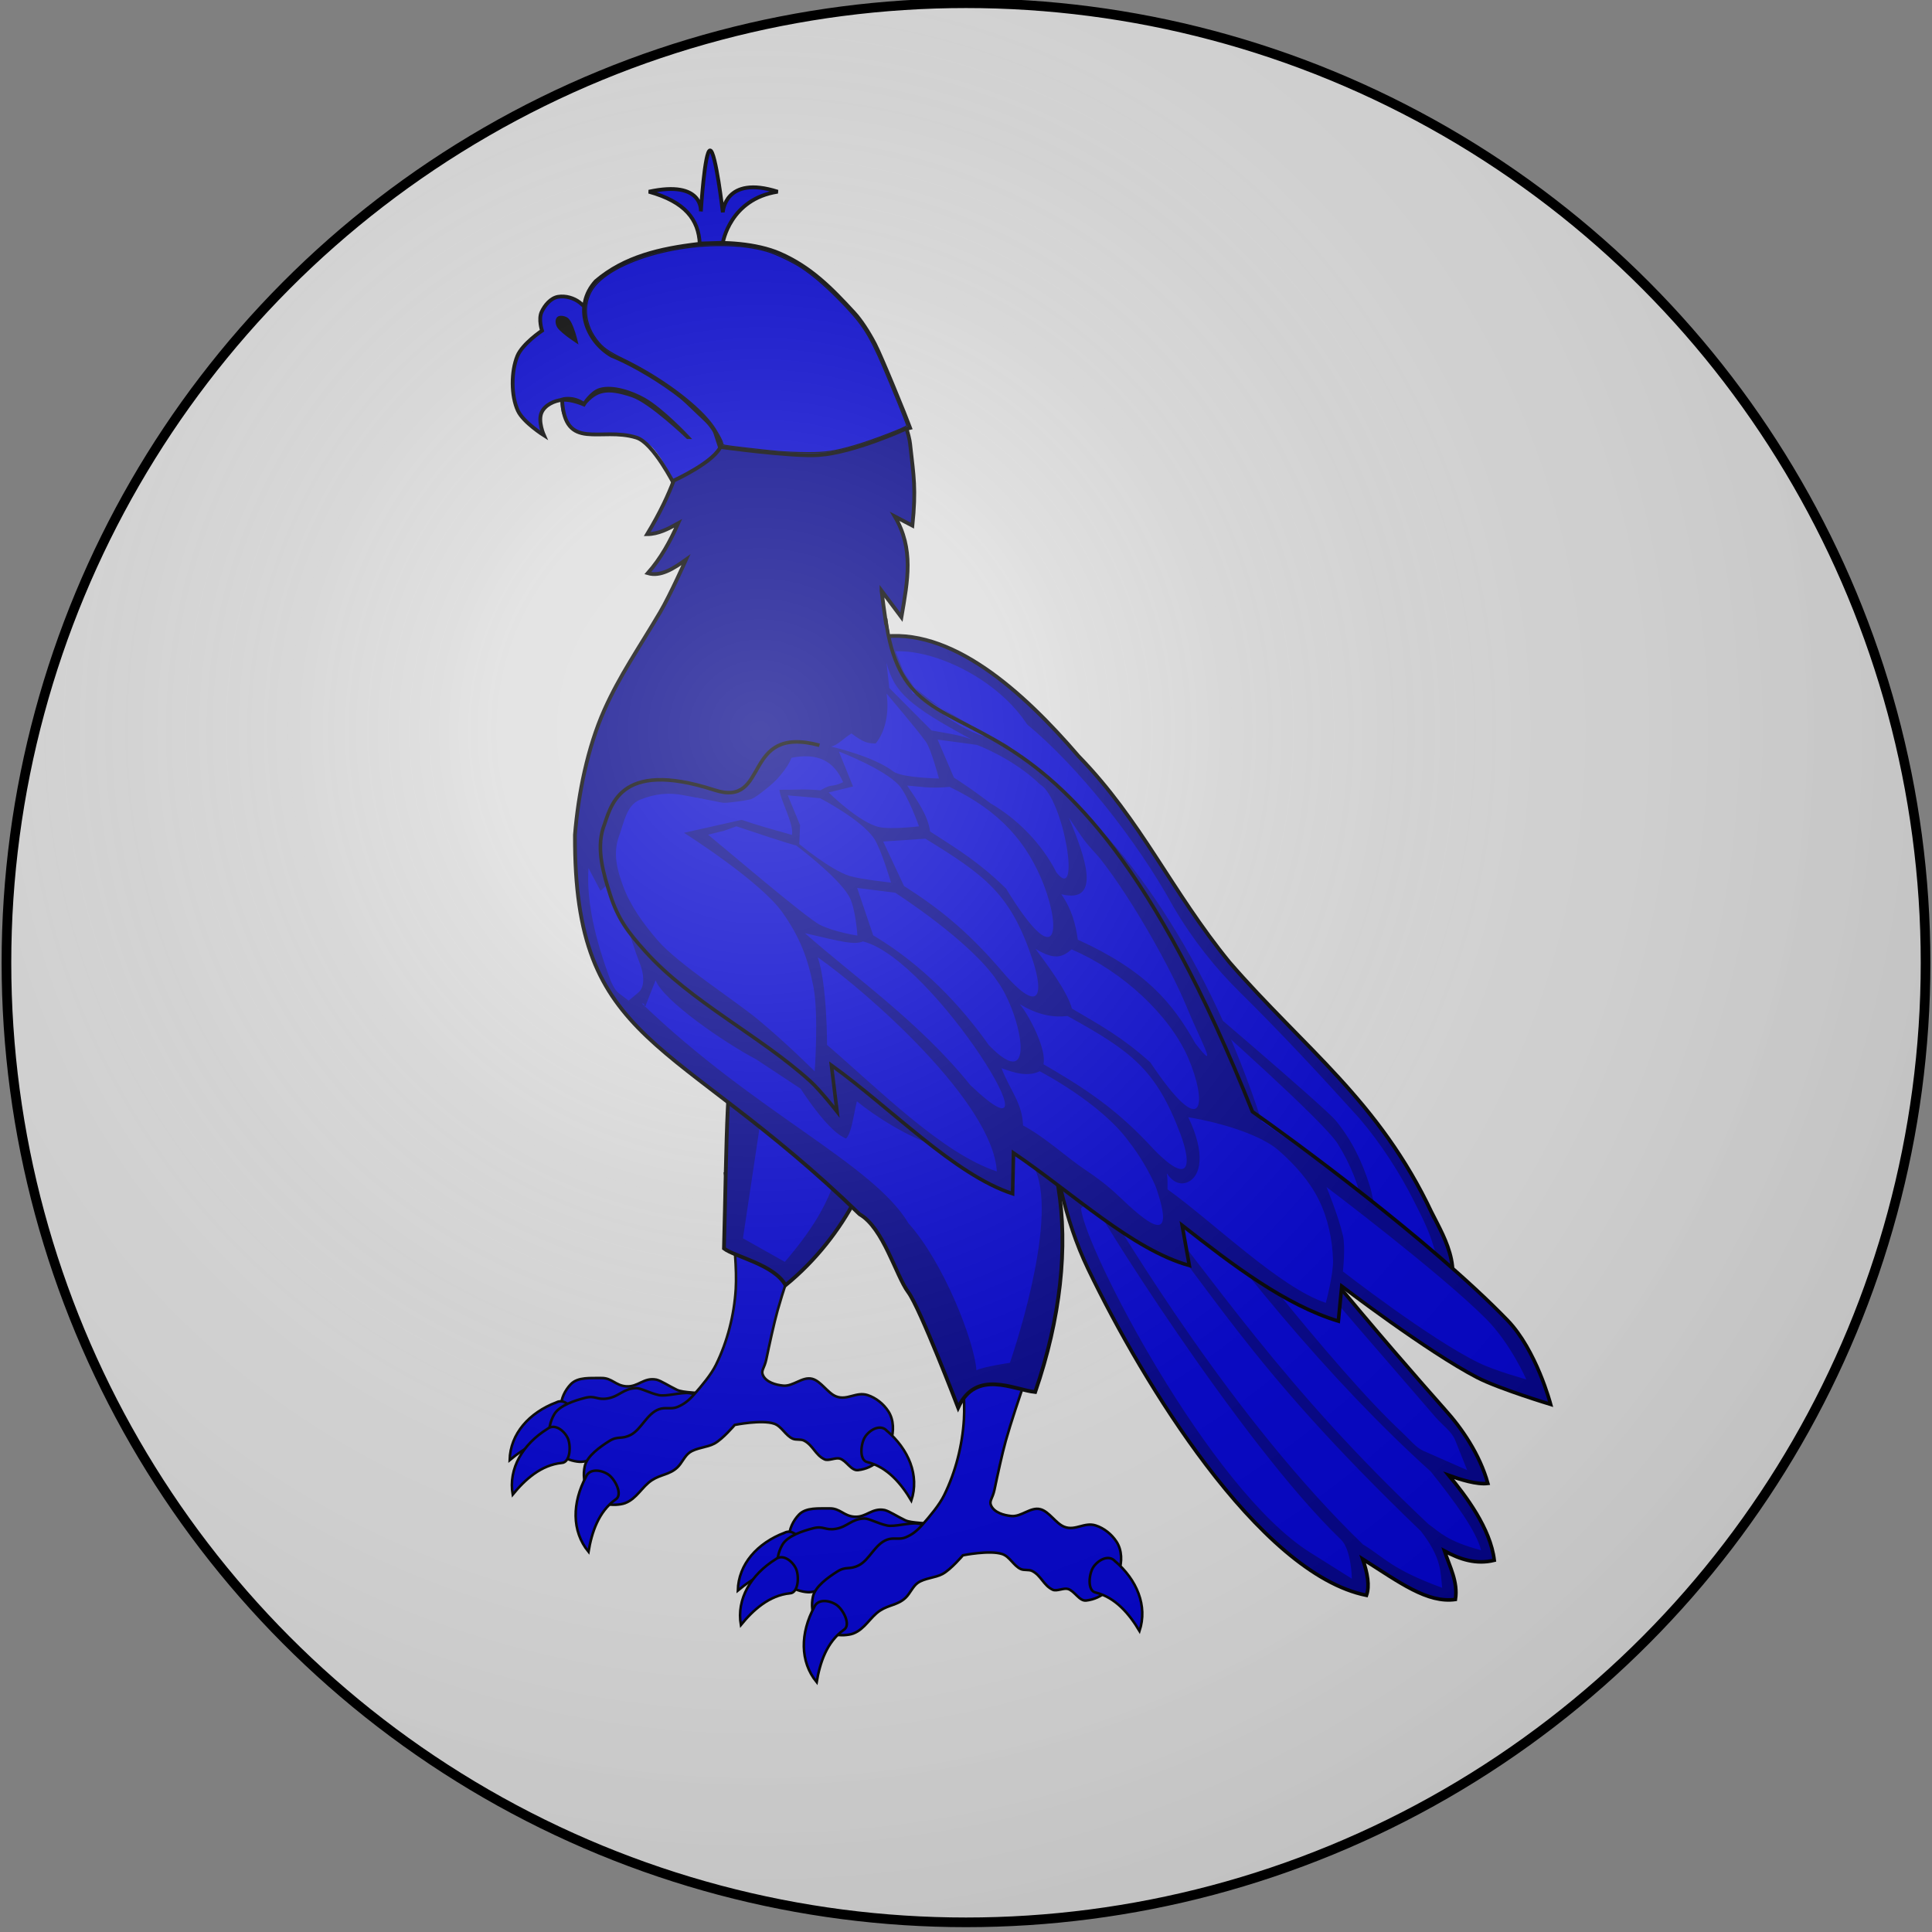 <?xml version="1.0" encoding="UTF-8" standalone="no"?>
<svg
   xmlns:dc="http://purl.org/dc/elements/1.1/"
   xmlns:cc="http://creativecommons.org/ns#"
   xmlns:rdf="http://www.w3.org/1999/02/22-rdf-syntax-ns#"
   xmlns:svg="http://www.w3.org/2000/svg"
   xmlns="http://www.w3.org/2000/svg"
   xmlns:xlink="http://www.w3.org/1999/xlink"
   xmlns:sodipodi="http://sodipodi.sourceforge.net/DTD/sodipodi-0.dtd"
   xmlns:inkscape="http://www.inkscape.org/namespaces/inkscape"
   width="600"
   height="600"
   id="svg2"
   version="1.1"
   inkscape:version="0.91 r"
   sodipodi:docname="House_Fowler.svg">
  <rect width="100%" height="100%" fill="#808080" stroke="none"/>
  <defs
     id="defs17">
    <radialGradient
       inkscape:collect="always"
       xlink:href="#rg"
       id="radialGradient4275"
       cx="236"
       cy="227"
       fx="236"
       fy="227"
       r="298"
       gradientUnits="userSpaceOnUse"
       gradientTransform="matrix(1.349,0,0,1.349,-82.362,-79.221)" />
    <clipPath
       clipPathUnits="userSpaceOnUse"
       id="clipPath4331">
      <circle
         r="298"
         cy="299"
         cx="300"
         id="use4333"
         style="fill:#ff8800;fill-opacity:1;stroke:none"
         sodipodi:cx="300"
         sodipodi:cy="299"
         sodipodi:rx="298"
         sodipodi:ry="298" />
    </clipPath>
    <radialGradient
       inkscape:collect="always"
       xlink:href="#rg-7"
       id="radialGradient4275-1"
       cx="236"
       cy="227"
       fx="236"
       fy="227"
       r="298"
       gradientUnits="userSpaceOnUse"
       gradientTransform="matrix(1.349,0,0,1.349,-82.362,-79.221)" />
    <radialGradient
       id="rg-7"
       gradientUnits="userSpaceOnUse"
       cx="220"
       cy="220"
       r="405">
      <stop
         style="stop-color:#fff;stop-opacity:.3"
         offset="0"
         id="stop5-4" />
      <stop
         style="stop-color:#fff;stop-opacity:.2"
         offset=".2"
         id="stop7-0" />
      <stop
         style="stop-color:#666;stop-opacity:.1"
         offset=".6"
         id="stop9-9" />
      <stop
         style="stop-color:#000;stop-opacity:.13"
         offset="1"
         id="stop11-4" />
    </radialGradient>
    <radialGradient
       r="298"
       fy="227"
       fx="236"
       cy="227"
       cx="236"
       gradientTransform="matrix(1.349,0,0,1.349,-82.362,-79.221)"
       gradientUnits="userSpaceOnUse"
       id="radialGradient3011"
       xlink:href="#rg-7"
       inkscape:collect="always" />
    <clipPath
       clipPathUnits="userSpaceOnUse"
       id="clipPath3208">
      <circle
         r="298"
         cy="299"
         cx="300"
         id="circle3210"
         style="fill:#ff8800;fill-opacity:1;stroke:none"
         sodipodi:cx="300"
         sodipodi:cy="299"
         sodipodi:rx="298"
         sodipodi:ry="298" />
    </clipPath>
    <clipPath
       clipPathUnits="userSpaceOnUse"
       id="clipPath3208-1">
      <circle
         r="298"
         cy="299"
         cx="300"
         id="circle3210-7"
         style="fill:#ff8800;fill-opacity:1;stroke:none"
         sodipodi:cx="300"
         sodipodi:cy="299"
         sodipodi:rx="298"
         sodipodi:ry="298" />
    </clipPath>
    <linearGradient
       inkscape:collect="always"
       xlink:href="#grad1"
       id="linearGradient3122"
       gradientUnits="userSpaceOnUse"
       gradientTransform="scale(0.224,4.472)"
       x1="447.214"
       y1="22.361"
       x2="536.656"
       y2="22.361" />
    <linearGradient
       id="grad1"
       x1="0"
       y1="0"
       x2="1"
       y2="0">
      <stop
         offset="0%"
         style="stop-color:#222;"
         id="stop16" />
      <stop
         offset="50%"
         style="stop-color:#222;"
         id="stop18" />
      <stop
         offset="50%"
         style="stop-color:#000;"
         id="stop20" />
      <stop
         offset="100%"
         style="stop-color:#000;"
         id="stop22" />
    </linearGradient>
    <linearGradient
       inkscape:collect="always"
       xlink:href="#grad1"
       id="linearGradient3380"
       gradientUnits="userSpaceOnUse"
       gradientTransform="scale(0.224,4.472)"
       x1="447.214"
       y1="22.361"
       x2="536.656"
       y2="22.361" />
    <linearGradient
       id="linearGradient3382"
       x1="0"
       y1="0"
       x2="1"
       y2="0">
      <stop
         offset="0%"
         style="stop-color:#222;"
         id="stop3384" />
      <stop
         offset="50%"
         style="stop-color:#222;"
         id="stop3386" />
      <stop
         offset="50%"
         style="stop-color:#000;"
         id="stop3388" />
      <stop
         offset="100%"
         style="stop-color:#000;"
         id="stop3390" />
    </linearGradient>
    <linearGradient
       inkscape:collect="always"
       xlink:href="#grad1"
       id="linearGradient3392"
       gradientUnits="userSpaceOnUse"
       gradientTransform="scale(0.224,4.472)"
       x1="447.214"
       y1="22.361"
       x2="536.656"
       y2="22.361" />
    <linearGradient
       id="linearGradient3394"
       x1="0"
       y1="0"
       x2="1"
       y2="0">
      <stop
         offset="0%"
         style="stop-color:#222;"
         id="stop3396" />
      <stop
         offset="50%"
         style="stop-color:#222;"
         id="stop3398" />
      <stop
         offset="50%"
         style="stop-color:#000;"
         id="stop3400" />
      <stop
         offset="100%"
         style="stop-color:#000;"
         id="stop3402" />
    </linearGradient>
    <linearGradient
       inkscape:collect="always"
       xlink:href="#grad1"
       id="linearGradient3404"
       gradientUnits="userSpaceOnUse"
       gradientTransform="scale(0.224,4.472)"
       x1="447.214"
       y1="22.361"
       x2="536.656"
       y2="22.361" />
    <linearGradient
       id="linearGradient3406"
       x1="0"
       y1="0"
       x2="1"
       y2="0">
      <stop
         offset="0%"
         style="stop-color:#222;"
         id="stop3408" />
      <stop
         offset="50%"
         style="stop-color:#222;"
         id="stop3410" />
      <stop
         offset="50%"
         style="stop-color:#000;"
         id="stop3412" />
      <stop
         offset="100%"
         style="stop-color:#000;"
         id="stop3414" />
    </linearGradient>
    <linearGradient
       inkscape:collect="always"
       xlink:href="#grad1"
       id="linearGradient3416"
       gradientUnits="userSpaceOnUse"
       gradientTransform="scale(0.224,4.472)"
       x1="447.214"
       y1="22.361"
       x2="536.656"
       y2="22.361" />
    <linearGradient
       id="linearGradient3418"
       x1="0"
       y1="0"
       x2="1"
       y2="0">
      <stop
         offset="0%"
         style="stop-color:#222;"
         id="stop3420" />
      <stop
         offset="50%"
         style="stop-color:#222;"
         id="stop3422" />
      <stop
         offset="50%"
         style="stop-color:#000;"
         id="stop3424" />
      <stop
         offset="100%"
         style="stop-color:#000;"
         id="stop3426" />
    </linearGradient>
    <linearGradient
       inkscape:collect="always"
       xlink:href="#grad2"
       id="linearGradient3115"
       gradientUnits="userSpaceOnUse"
       gradientTransform="scale(4.416,0.226)"
       x1="24.91"
       y1="441.588"
       x2="24.91"
       y2="529.906" />
    <linearGradient
       id="grad2"
       x1="0"
       y1="0"
       x2="0"
       y2="1">
      <stop
         offset="0%"
         style="stop-color:#222;"
         id="stop25" />
      <stop
         offset="50%"
         style="stop-color:#222;"
         id="stop27" />
      <stop
         offset="50%"
         style="stop-color:#000;"
         id="stop29" />
      <stop
         offset="100%"
         style="stop-color:#000;"
         id="stop31" />
    </linearGradient>
    <linearGradient
       inkscape:collect="always"
       xlink:href="#grad2"
       id="linearGradient3279"
       gradientUnits="userSpaceOnUse"
       gradientTransform="scale(2.179,0.459)"
       x1="50.471"
       y1="424.993"
       x2="50.471"
       y2="468.582" />
    <linearGradient
       id="linearGradient3435"
       x1="0"
       y1="0"
       x2="0"
       y2="1">
      <stop
         offset="0%"
         style="stop-color:#222;"
         id="stop3437" />
      <stop
         offset="50%"
         style="stop-color:#222;"
         id="stop3439" />
      <stop
         offset="50%"
         style="stop-color:#000;"
         id="stop3441" />
      <stop
         offset="100%"
         style="stop-color:#000;"
         id="stop3443" />
    </linearGradient>
    <radialGradient
       inkscape:collect="always"
       xlink:href="#grad3"
       id="radialGradient3185"
       gradientUnits="userSpaceOnUse"
       cx="108.3"
       cy="203.3"
       fx="108.3"
       fy="203.3"
       r="10" />
    <radialGradient
       id="grad3"
       cx="0.33"
       cy="0.33"
       r="1">
      <stop
         offset="0%"
         style="stop-color:#000;"
         id="stop34" />
      <stop
         offset="50%"
         style="stop-color:#000;"
         id="stop36" />
      <stop
         offset="50%"
         style="stop-color:#222;"
         id="stop38" />
      <stop
         offset="100%"
         style="stop-color:#222;"
         id="stop40" />
    </radialGradient>
    <linearGradient
       inkscape:collect="always"
       xlink:href="#grad2"
       id="linearGradient3273"
       gradientUnits="userSpaceOnUse"
       gradientTransform="scale(2.179,0.459)"
       x1="50.471"
       y1="424.993"
       x2="50.471"
       y2="468.582" />
    <linearGradient
       id="linearGradient3452"
       x1="0"
       y1="0"
       x2="0"
       y2="1">
      <stop
         offset="0%"
         style="stop-color:#222;"
         id="stop3454" />
      <stop
         offset="50%"
         style="stop-color:#222;"
         id="stop3456" />
      <stop
         offset="50%"
         style="stop-color:#000;"
         id="stop3458" />
      <stop
         offset="100%"
         style="stop-color:#000;"
         id="stop3460" />
    </linearGradient>
    <radialGradient
       inkscape:collect="always"
       xlink:href="#grad3"
       id="radialGradient3275"
       gradientUnits="userSpaceOnUse"
       cx="108.3"
       cy="203.3"
       fx="108.3"
       fy="203.3"
       r="10" />
    <radialGradient
       id="radialGradient3463"
       cx="0.33"
       cy="0.33"
       r="1">
      <stop
         offset="0%"
         style="stop-color:#000;"
         id="stop3465" />
      <stop
         offset="50%"
         style="stop-color:#000;"
         id="stop3467" />
      <stop
         offset="50%"
         style="stop-color:#222;"
         id="stop3469" />
      <stop
         offset="100%"
         style="stop-color:#222;"
         id="stop3471" />
    </radialGradient>
    <linearGradient
       inkscape:collect="always"
       xlink:href="#grad2"
       id="linearGradient3263"
       gradientUnits="userSpaceOnUse"
       gradientTransform="scale(2.179,0.459)"
       x1="50.471"
       y1="424.993"
       x2="50.471"
       y2="468.582" />
    <linearGradient
       id="linearGradient3474"
       x1="0"
       y1="0"
       x2="0"
       y2="1">
      <stop
         offset="0%"
         style="stop-color:#222;"
         id="stop3476" />
      <stop
         offset="50%"
         style="stop-color:#222;"
         id="stop3478" />
      <stop
         offset="50%"
         style="stop-color:#000;"
         id="stop3480" />
      <stop
         offset="100%"
         style="stop-color:#000;"
         id="stop3482" />
    </linearGradient>
    <radialGradient
       inkscape:collect="always"
       xlink:href="#grad3"
       id="radialGradient3265"
       gradientUnits="userSpaceOnUse"
       cx="108.3"
       cy="203.3"
       fx="108.3"
       fy="203.3"
       r="10" />
    <radialGradient
       id="radialGradient3485"
       cx="0.33"
       cy="0.33"
       r="1">
      <stop
         offset="0%"
         style="stop-color:#000;"
         id="stop3487" />
      <stop
         offset="50%"
         style="stop-color:#000;"
         id="stop3489" />
      <stop
         offset="50%"
         style="stop-color:#222;"
         id="stop3491" />
      <stop
         offset="100%"
         style="stop-color:#222;"
         id="stop3493" />
    </radialGradient>
    <linearGradient
       inkscape:collect="always"
       xlink:href="#grad2"
       id="linearGradient3253"
       gradientUnits="userSpaceOnUse"
       gradientTransform="scale(2.179,0.459)"
       x1="50.471"
       y1="424.993"
       x2="50.471"
       y2="468.582" />
    <linearGradient
       id="linearGradient3496"
       x1="0"
       y1="0"
       x2="0"
       y2="1">
      <stop
         offset="0%"
         style="stop-color:#222;"
         id="stop3498" />
      <stop
         offset="50%"
         style="stop-color:#222;"
         id="stop3500" />
      <stop
         offset="50%"
         style="stop-color:#000;"
         id="stop3502" />
      <stop
         offset="100%"
         style="stop-color:#000;"
         id="stop3504" />
    </linearGradient>
    <radialGradient
       inkscape:collect="always"
       xlink:href="#grad3"
       id="radialGradient3255"
       gradientUnits="userSpaceOnUse"
       cx="108.3"
       cy="203.3"
       fx="108.3"
       fy="203.3"
       r="10" />
    <radialGradient
       id="radialGradient3507"
       cx="0.33"
       cy="0.33"
       r="1">
      <stop
         offset="0%"
         style="stop-color:#000;"
         id="stop3509" />
      <stop
         offset="50%"
         style="stop-color:#000;"
         id="stop3511" />
      <stop
         offset="50%"
         style="stop-color:#222;"
         id="stop3513" />
      <stop
         offset="100%"
         style="stop-color:#222;"
         id="stop3515" />
    </radialGradient>
    <radialGradient
       inkscape:collect="always"
       xlink:href="#grad3"
       id="radialGradient3517"
       gradientUnits="userSpaceOnUse"
       cx="108.3"
       cy="203.3"
       fx="108.3"
       fy="203.3"
       r="10" />
    <radialGradient
       id="radialGradient3519"
       cx="0.33"
       cy="0.33"
       r="1">
      <stop
         offset="0%"
         style="stop-color:#000;"
         id="stop3521" />
      <stop
         offset="50%"
         style="stop-color:#000;"
         id="stop3523" />
      <stop
         offset="50%"
         style="stop-color:#222;"
         id="stop3525" />
      <stop
         offset="100%"
         style="stop-color:#222;"
         id="stop3527" />
    </radialGradient>
    <linearGradient
       inkscape:collect="always"
       xlink:href="#grad2"
       id="linearGradient3168"
       gradientUnits="userSpaceOnUse"
       gradientTransform="scale(2.179,0.459)"
       x1="50.471"
       y1="424.993"
       x2="50.471"
       y2="468.582" />
    <linearGradient
       id="linearGradient3530"
       x1="0"
       y1="0"
       x2="0"
       y2="1">
      <stop
         offset="0%"
         style="stop-color:#222;"
         id="stop3532" />
      <stop
         offset="50%"
         style="stop-color:#222;"
         id="stop3534" />
      <stop
         offset="50%"
         style="stop-color:#000;"
         id="stop3536" />
      <stop
         offset="100%"
         style="stop-color:#000;"
         id="stop3538" />
    </linearGradient>
    <radialGradient
       inkscape:collect="always"
       xlink:href="#grad3"
       id="radialGradient3170"
       gradientUnits="userSpaceOnUse"
       cx="108.3"
       cy="203.3"
       fx="108.3"
       fy="203.3"
       r="10" />
    <radialGradient
       id="radialGradient3541"
       cx="0.33"
       cy="0.33"
       r="1">
      <stop
         offset="0%"
         style="stop-color:#000;"
         id="stop3543" />
      <stop
         offset="50%"
         style="stop-color:#000;"
         id="stop3545" />
      <stop
         offset="50%"
         style="stop-color:#222;"
         id="stop3547" />
      <stop
         offset="100%"
         style="stop-color:#222;"
         id="stop3549" />
    </radialGradient>
    <linearGradient
       inkscape:collect="always"
       xlink:href="#grad2"
       id="linearGradient3223"
       gradientUnits="userSpaceOnUse"
       gradientTransform="scale(2.179,0.459)"
       x1="50.471"
       y1="424.993"
       x2="50.471"
       y2="468.582" />
    <linearGradient
       id="linearGradient3552"
       x1="0"
       y1="0"
       x2="0"
       y2="1">
      <stop
         offset="0%"
         style="stop-color:#222;"
         id="stop3554" />
      <stop
         offset="50%"
         style="stop-color:#222;"
         id="stop3556" />
      <stop
         offset="50%"
         style="stop-color:#000;"
         id="stop3558" />
      <stop
         offset="100%"
         style="stop-color:#000;"
         id="stop3560" />
    </linearGradient>
    <radialGradient
       inkscape:collect="always"
       xlink:href="#grad3"
       id="radialGradient3225"
       gradientUnits="userSpaceOnUse"
       cx="108.3"
       cy="203.3"
       fx="108.3"
       fy="203.3"
       r="10" />
    <radialGradient
       id="radialGradient3563"
       cx="0.33"
       cy="0.33"
       r="1">
      <stop
         offset="0%"
         style="stop-color:#000;"
         id="stop3565" />
      <stop
         offset="50%"
         style="stop-color:#000;"
         id="stop3567" />
      <stop
         offset="50%"
         style="stop-color:#222;"
         id="stop3569" />
      <stop
         offset="100%"
         style="stop-color:#222;"
         id="stop3571" />
    </radialGradient>
    <linearGradient
       inkscape:collect="always"
       xlink:href="#grad2"
       id="linearGradient3233"
       gradientUnits="userSpaceOnUse"
       gradientTransform="scale(2.179,0.459)"
       x1="50.471"
       y1="424.993"
       x2="50.471"
       y2="468.582" />
    <linearGradient
       id="linearGradient3574"
       x1="0"
       y1="0"
       x2="0"
       y2="1">
      <stop
         offset="0%"
         style="stop-color:#222;"
         id="stop3576" />
      <stop
         offset="50%"
         style="stop-color:#222;"
         id="stop3578" />
      <stop
         offset="50%"
         style="stop-color:#000;"
         id="stop3580" />
      <stop
         offset="100%"
         style="stop-color:#000;"
         id="stop3582" />
    </linearGradient>
    <radialGradient
       inkscape:collect="always"
       xlink:href="#grad3"
       id="radialGradient3235"
       gradientUnits="userSpaceOnUse"
       cx="108.3"
       cy="203.3"
       fx="108.3"
       fy="203.3"
       r="10" />
    <radialGradient
       id="radialGradient3585"
       cx="0.33"
       cy="0.33"
       r="1">
      <stop
         offset="0%"
         style="stop-color:#000;"
         id="stop3587" />
      <stop
         offset="50%"
         style="stop-color:#000;"
         id="stop3589" />
      <stop
         offset="50%"
         style="stop-color:#222;"
         id="stop3591" />
      <stop
         offset="100%"
         style="stop-color:#222;"
         id="stop3593" />
    </radialGradient>
    <linearGradient
       inkscape:collect="always"
       xlink:href="#grad2"
       id="linearGradient3243"
       gradientUnits="userSpaceOnUse"
       gradientTransform="scale(2.179,0.459)"
       x1="50.471"
       y1="424.993"
       x2="50.471"
       y2="468.582" />
    <linearGradient
       id="linearGradient3596"
       x1="0"
       y1="0"
       x2="0"
       y2="1">
      <stop
         offset="0%"
         style="stop-color:#222;"
         id="stop3598" />
      <stop
         offset="50%"
         style="stop-color:#222;"
         id="stop3600" />
      <stop
         offset="50%"
         style="stop-color:#000;"
         id="stop3602" />
      <stop
         offset="100%"
         style="stop-color:#000;"
         id="stop3604" />
    </linearGradient>
    <radialGradient
       inkscape:collect="always"
       xlink:href="#grad3"
       id="radialGradient3245"
       gradientUnits="userSpaceOnUse"
       cx="108.3"
       cy="203.3"
       fx="108.3"
       fy="203.3"
       r="10" />
    <radialGradient
       id="radialGradient3607"
       cx="0.33"
       cy="0.33"
       r="1">
      <stop
         offset="0%"
         style="stop-color:#000;"
         id="stop3609" />
      <stop
         offset="50%"
         style="stop-color:#000;"
         id="stop3611" />
      <stop
         offset="50%"
         style="stop-color:#222;"
         id="stop3613" />
      <stop
         offset="100%"
         style="stop-color:#222;"
         id="stop3615" />
    </radialGradient>
    <radialGradient
       inkscape:collect="always"
       xlink:href="#grad3"
       id="radialGradient3617"
       gradientUnits="userSpaceOnUse"
       cx="108.3"
       cy="203.3"
       fx="108.3"
       fy="203.3"
       r="10" />
    <radialGradient
       id="radialGradient3619"
       cx="0.33"
       cy="0.33"
       r="1">
      <stop
         offset="0%"
         style="stop-color:#000;"
         id="stop3621" />
      <stop
         offset="50%"
         style="stop-color:#000;"
         id="stop3623" />
      <stop
         offset="50%"
         style="stop-color:#222;"
         id="stop3625" />
      <stop
         offset="100%"
         style="stop-color:#222;"
         id="stop3627" />
    </radialGradient>
    <linearGradient
       inkscape:collect="always"
       xlink:href="#grad2"
       id="linearGradient3148"
       gradientUnits="userSpaceOnUse"
       gradientTransform="scale(2.179,0.459)"
       x1="50.471"
       y1="424.993"
       x2="50.471"
       y2="468.582" />
    <linearGradient
       id="linearGradient3630"
       x1="0"
       y1="0"
       x2="0"
       y2="1">
      <stop
         offset="0%"
         style="stop-color:#222;"
         id="stop3632" />
      <stop
         offset="50%"
         style="stop-color:#222;"
         id="stop3634" />
      <stop
         offset="50%"
         style="stop-color:#000;"
         id="stop3636" />
      <stop
         offset="100%"
         style="stop-color:#000;"
         id="stop3638" />
    </linearGradient>
    <radialGradient
       inkscape:collect="always"
       xlink:href="#grad3"
       id="radialGradient3150"
       gradientUnits="userSpaceOnUse"
       cx="108.3"
       cy="203.3"
       fx="108.3"
       fy="203.3"
       r="10" />
    <radialGradient
       id="radialGradient3641"
       cx="0.33"
       cy="0.33"
       r="1">
      <stop
         offset="0%"
         style="stop-color:#000;"
         id="stop3643" />
      <stop
         offset="50%"
         style="stop-color:#000;"
         id="stop3645" />
      <stop
         offset="50%"
         style="stop-color:#222;"
         id="stop3647" />
      <stop
         offset="100%"
         style="stop-color:#222;"
         id="stop3649" />
    </radialGradient>
    <linearGradient
       inkscape:collect="always"
       xlink:href="#grad2"
       id="linearGradient3193"
       gradientUnits="userSpaceOnUse"
       gradientTransform="scale(2.179,0.459)"
       x1="50.471"
       y1="424.993"
       x2="50.471"
       y2="468.582" />
    <linearGradient
       id="linearGradient3652"
       x1="0"
       y1="0"
       x2="0"
       y2="1">
      <stop
         offset="0%"
         style="stop-color:#222;"
         id="stop3654" />
      <stop
         offset="50%"
         style="stop-color:#222;"
         id="stop3656" />
      <stop
         offset="50%"
         style="stop-color:#000;"
         id="stop3658" />
      <stop
         offset="100%"
         style="stop-color:#000;"
         id="stop3660" />
    </linearGradient>
    <radialGradient
       inkscape:collect="always"
       xlink:href="#grad3"
       id="radialGradient3195"
       gradientUnits="userSpaceOnUse"
       cx="108.3"
       cy="203.3"
       fx="108.3"
       fy="203.3"
       r="10" />
    <radialGradient
       id="radialGradient3663"
       cx="0.33"
       cy="0.33"
       r="1">
      <stop
         offset="0%"
         style="stop-color:#000;"
         id="stop3665" />
      <stop
         offset="50%"
         style="stop-color:#000;"
         id="stop3667" />
      <stop
         offset="50%"
         style="stop-color:#222;"
         id="stop3669" />
      <stop
         offset="100%"
         style="stop-color:#222;"
         id="stop3671" />
    </radialGradient>
    <linearGradient
       inkscape:collect="always"
       xlink:href="#grad2"
       id="linearGradient3203"
       gradientUnits="userSpaceOnUse"
       gradientTransform="scale(2.179,0.459)"
       x1="50.471"
       y1="424.993"
       x2="50.471"
       y2="468.582" />
    <linearGradient
       id="linearGradient3674"
       x1="0"
       y1="0"
       x2="0"
       y2="1">
      <stop
         offset="0%"
         style="stop-color:#222;"
         id="stop3676" />
      <stop
         offset="50%"
         style="stop-color:#222;"
         id="stop3678" />
      <stop
         offset="50%"
         style="stop-color:#000;"
         id="stop3680" />
      <stop
         offset="100%"
         style="stop-color:#000;"
         id="stop3682" />
    </linearGradient>
    <radialGradient
       inkscape:collect="always"
       xlink:href="#grad3"
       id="radialGradient3205"
       gradientUnits="userSpaceOnUse"
       cx="108.3"
       cy="203.3"
       fx="108.3"
       fy="203.3"
       r="10" />
    <radialGradient
       id="radialGradient3685"
       cx="0.33"
       cy="0.33"
       r="1">
      <stop
         offset="0%"
         style="stop-color:#000;"
         id="stop3687" />
      <stop
         offset="50%"
         style="stop-color:#000;"
         id="stop3689" />
      <stop
         offset="50%"
         style="stop-color:#222;"
         id="stop3691" />
      <stop
         offset="100%"
         style="stop-color:#222;"
         id="stop3693" />
    </radialGradient>
    <linearGradient
       inkscape:collect="always"
       xlink:href="#grad2"
       id="linearGradient3213"
       gradientUnits="userSpaceOnUse"
       gradientTransform="scale(2.179,0.459)"
       x1="50.471"
       y1="424.993"
       x2="50.471"
       y2="468.582" />
    <linearGradient
       id="linearGradient3696"
       x1="0"
       y1="0"
       x2="0"
       y2="1">
      <stop
         offset="0%"
         style="stop-color:#222;"
         id="stop3698" />
      <stop
         offset="50%"
         style="stop-color:#222;"
         id="stop3700" />
      <stop
         offset="50%"
         style="stop-color:#000;"
         id="stop3702" />
      <stop
         offset="100%"
         style="stop-color:#000;"
         id="stop3704" />
    </linearGradient>
    <radialGradient
       inkscape:collect="always"
       xlink:href="#grad3"
       id="radialGradient3215"
       gradientUnits="userSpaceOnUse"
       cx="108.3"
       cy="203.3"
       fx="108.3"
       fy="203.3"
       r="10" />
    <radialGradient
       id="radialGradient3707"
       cx="0.33"
       cy="0.33"
       r="1">
      <stop
         offset="0%"
         style="stop-color:#000;"
         id="stop3709" />
      <stop
         offset="50%"
         style="stop-color:#000;"
         id="stop3711" />
      <stop
         offset="50%"
         style="stop-color:#222;"
         id="stop3713" />
      <stop
         offset="100%"
         style="stop-color:#222;"
         id="stop3715" />
    </radialGradient>
    <radialGradient
       inkscape:collect="always"
       xlink:href="#grad3"
       id="radialGradient3717"
       gradientUnits="userSpaceOnUse"
       cx="108.3"
       cy="203.3"
       fx="108.3"
       fy="203.3"
       r="10" />
    <radialGradient
       id="radialGradient3719"
       cx="0.33"
       cy="0.33"
       r="1">
      <stop
         offset="0%"
         style="stop-color:#000;"
         id="stop3721" />
      <stop
         offset="50%"
         style="stop-color:#000;"
         id="stop3723" />
      <stop
         offset="50%"
         style="stop-color:#222;"
         id="stop3725" />
      <stop
         offset="100%"
         style="stop-color:#222;"
         id="stop3727" />
    </radialGradient>
    <radialGradient
       inkscape:collect="always"
       xlink:href="#grad3"
       id="radialGradient3729"
       gradientUnits="userSpaceOnUse"
       cx="108.3"
       cy="203.3"
       fx="108.3"
       fy="203.3"
       r="10" />
    <radialGradient
       id="radialGradient3731"
       cx="0.33"
       cy="0.33"
       r="1">
      <stop
         offset="0%"
         style="stop-color:#000;"
         id="stop3733" />
      <stop
         offset="50%"
         style="stop-color:#000;"
         id="stop3735" />
      <stop
         offset="50%"
         style="stop-color:#222;"
         id="stop3737" />
      <stop
         offset="100%"
         style="stop-color:#222;"
         id="stop3739" />
    </radialGradient>
    <radialGradient
       inkscape:collect="always"
       xlink:href="#grad3"
       id="radialGradient3741"
       gradientUnits="userSpaceOnUse"
       cx="108.3"
       cy="203.3"
       fx="108.3"
       fy="203.3"
       r="10" />
    <radialGradient
       id="radialGradient3743"
       cx="0.33"
       cy="0.33"
       r="1">
      <stop
         offset="0%"
         style="stop-color:#000;"
         id="stop3745" />
      <stop
         offset="50%"
         style="stop-color:#000;"
         id="stop3747" />
      <stop
         offset="50%"
         style="stop-color:#222;"
         id="stop3749" />
      <stop
         offset="100%"
         style="stop-color:#222;"
         id="stop3751" />
    </radialGradient>
    <radialGradient
       inkscape:collect="always"
       xlink:href="#grad3"
       id="radialGradient3753"
       gradientUnits="userSpaceOnUse"
       cx="108.3"
       cy="203.3"
       fx="108.3"
       fy="203.3"
       r="10" />
    <radialGradient
       id="radialGradient3755"
       cx="0.33"
       cy="0.33"
       r="1">
      <stop
         offset="0%"
         style="stop-color:#000;"
         id="stop3757" />
      <stop
         offset="50%"
         style="stop-color:#000;"
         id="stop3759" />
      <stop
         offset="50%"
         style="stop-color:#222;"
         id="stop3761" />
      <stop
         offset="100%"
         style="stop-color:#222;"
         id="stop3763" />
    </radialGradient>
    <radialGradient
       inkscape:collect="always"
       xlink:href="#grad3"
       id="radialGradient3765"
       gradientUnits="userSpaceOnUse"
       cx="108.3"
       cy="203.3"
       fx="108.3"
       fy="203.3"
       r="10" />
    <radialGradient
       id="radialGradient3767"
       cx="0.33"
       cy="0.33"
       r="1">
      <stop
         offset="0%"
         style="stop-color:#000;"
         id="stop3769" />
      <stop
         offset="50%"
         style="stop-color:#000;"
         id="stop3771" />
      <stop
         offset="50%"
         style="stop-color:#222;"
         id="stop3773" />
      <stop
         offset="100%"
         style="stop-color:#222;"
         id="stop3775" />
    </radialGradient>
    <radialGradient
       inkscape:collect="always"
       xlink:href="#grad3"
       id="radialGradient3777"
       gradientUnits="userSpaceOnUse"
       cx="108.3"
       cy="203.3"
       fx="108.3"
       fy="203.3"
       r="10" />
    <radialGradient
       id="radialGradient3779"
       cx="0.33"
       cy="0.33"
       r="1">
      <stop
         offset="0%"
         style="stop-color:#000;"
         id="stop3781" />
      <stop
         offset="50%"
         style="stop-color:#000;"
         id="stop3783" />
      <stop
         offset="50%"
         style="stop-color:#222;"
         id="stop3785" />
      <stop
         offset="100%"
         style="stop-color:#222;"
         id="stop3787" />
    </radialGradient>
    <linearGradient
       inkscape:collect="always"
       xlink:href="#grad1"
       id="linearGradient3753"
       gradientUnits="userSpaceOnUse"
       gradientTransform="scale(0.224,4.472)"
       x1="447.214"
       y1="22.361"
       x2="536.656"
       y2="22.361" />
    <radialGradient
       inkscape:collect="always"
       xlink:href="#grad3"
       id="radialGradient3756"
       gradientUnits="userSpaceOnUse"
       cx="108.3"
       cy="203.3"
       fx="108.3"
       fy="203.3"
       r="10" />
    <linearGradient
       inkscape:collect="always"
       xlink:href="#grad1"
       id="linearGradient3770"
       gradientUnits="userSpaceOnUse"
       gradientTransform="matrix(0.224,0,0,4.472,95,0)"
       x1="447.214"
       y1="22.361"
       x2="536.656"
       y2="22.361" />
    <linearGradient
       inkscape:collect="always"
       xlink:href="#grad1"
       id="linearGradient3774"
       gradientUnits="userSpaceOnUse"
       gradientTransform="matrix(0.224,0,0,4.472,190,0)"
       x1="447.214"
       y1="22.361"
       x2="536.656"
       y2="22.361" />
    <linearGradient
       inkscape:collect="always"
       xlink:href="#grad1"
       id="linearGradient3778"
       gradientUnits="userSpaceOnUse"
       gradientTransform="matrix(0.224,0,0,4.472,285,0)"
       x1="447.214"
       y1="22.361"
       x2="536.656"
       y2="22.361" />
    <linearGradient
       inkscape:collect="always"
       xlink:href="#grad1"
       id="linearGradient3782"
       gradientUnits="userSpaceOnUse"
       gradientTransform="matrix(0.224,0,0,4.472,380,0)"
       x1="447.214"
       y1="22.361"
       x2="536.656"
       y2="22.361" />
    <radialGradient
       inkscape:collect="always"
       xlink:href="#grad3"
       id="radialGradient3786"
       gradientUnits="userSpaceOnUse"
       cx="108.3"
       cy="203.3"
       fx="108.3"
       fy="203.3"
       r="10" />
    <radialGradient
       inkscape:collect="always"
       xlink:href="#grad3"
       id="radialGradient3790"
       gradientUnits="userSpaceOnUse"
       cx="108.3"
       cy="203.3"
       fx="108.3"
       fy="203.3"
       r="10" />
    <radialGradient
       inkscape:collect="always"
       xlink:href="#grad3"
       id="radialGradient3794"
       gradientUnits="userSpaceOnUse"
       cx="108.3"
       cy="203.3"
       fx="108.3"
       fy="203.3"
       r="10" />
    <radialGradient
       inkscape:collect="always"
       xlink:href="#grad3"
       id="radialGradient3798"
       gradientUnits="userSpaceOnUse"
       cx="108.3"
       cy="203.3"
       fx="108.3"
       fy="203.3"
       r="10" />
    <radialGradient
       inkscape:collect="always"
       xlink:href="#grad3"
       id="radialGradient3802"
       gradientUnits="userSpaceOnUse"
       cx="108.3"
       cy="203.3"
       fx="108.3"
       fy="203.3"
       r="10" />
    <radialGradient
       inkscape:collect="always"
       xlink:href="#grad3"
       id="radialGradient3806"
       gradientUnits="userSpaceOnUse"
       cx="108.3"
       cy="203.3"
       fx="108.3"
       fy="203.3"
       r="10" />
    <radialGradient
       inkscape:collect="always"
       xlink:href="#grad3"
       id="radialGradient3810"
       gradientUnits="userSpaceOnUse"
       cx="108.3"
       cy="203.3"
       fx="108.3"
       fy="203.3"
       r="10" />
    <radialGradient
       inkscape:collect="always"
       xlink:href="#grad3"
       id="radialGradient3814"
       gradientUnits="userSpaceOnUse"
       cx="108.3"
       cy="203.3"
       fx="108.3"
       fy="203.3"
       r="10" />
    <linearGradient
       inkscape:collect="always"
       xlink:href="#grad1-7"
       id="linearGradient3753-1"
       gradientUnits="userSpaceOnUse"
       gradientTransform="scale(0.224,4.472)"
       x1="447.214"
       y1="22.361"
       x2="536.656"
       y2="22.361" />
    <linearGradient
       id="grad1-7"
       x1="0"
       y1="0"
       x2="1"
       y2="0">
      <stop
         offset="0%"
         style="stop-color:#222;"
         id="stop16-4" />
      <stop
         offset="50%"
         style="stop-color:#222;"
         id="stop18-0" />
      <stop
         offset="50%"
         style="stop-color:#000;"
         id="stop20-9" />
      <stop
         offset="100%"
         style="stop-color:#000;"
         id="stop22-4" />
    </linearGradient>
    <linearGradient
       inkscape:collect="always"
       xlink:href="#grad1-7"
       id="linearGradient3302"
       gradientUnits="userSpaceOnUse"
       gradientTransform="scale(0.224,4.472)"
       x1="447.214"
       y1="22.361"
       x2="536.656"
       y2="22.361" />
    <linearGradient
       id="linearGradient3304"
       x1="0"
       y1="0"
       x2="1"
       y2="0">
      <stop
         offset="0%"
         style="stop-color:#222;"
         id="stop3306" />
      <stop
         offset="50%"
         style="stop-color:#222;"
         id="stop3308" />
      <stop
         offset="50%"
         style="stop-color:#000;"
         id="stop3310" />
      <stop
         offset="100%"
         style="stop-color:#000;"
         id="stop3312" />
    </linearGradient>
    <linearGradient
       inkscape:collect="always"
       xlink:href="#grad1-7"
       id="linearGradient3314"
       gradientUnits="userSpaceOnUse"
       gradientTransform="scale(0.224,4.472)"
       x1="447.214"
       y1="22.361"
       x2="536.656"
       y2="22.361" />
    <linearGradient
       id="linearGradient3316"
       x1="0"
       y1="0"
       x2="1"
       y2="0">
      <stop
         offset="0%"
         style="stop-color:#222;"
         id="stop3318" />
      <stop
         offset="50%"
         style="stop-color:#222;"
         id="stop3320" />
      <stop
         offset="50%"
         style="stop-color:#000;"
         id="stop3322" />
      <stop
         offset="100%"
         style="stop-color:#000;"
         id="stop3324" />
    </linearGradient>
    <linearGradient
       inkscape:collect="always"
       xlink:href="#grad1-7"
       id="linearGradient3326"
       gradientUnits="userSpaceOnUse"
       gradientTransform="scale(0.224,4.472)"
       x1="447.214"
       y1="22.361"
       x2="536.656"
       y2="22.361" />
    <linearGradient
       id="linearGradient3328"
       x1="0"
       y1="0"
       x2="1"
       y2="0">
      <stop
         offset="0%"
         style="stop-color:#222;"
         id="stop3330" />
      <stop
         offset="50%"
         style="stop-color:#222;"
         id="stop3332" />
      <stop
         offset="50%"
         style="stop-color:#000;"
         id="stop3334" />
      <stop
         offset="100%"
         style="stop-color:#000;"
         id="stop3336" />
    </linearGradient>
    <linearGradient
       inkscape:collect="always"
       xlink:href="#grad1-7"
       id="linearGradient3338"
       gradientUnits="userSpaceOnUse"
       gradientTransform="scale(0.224,4.472)"
       x1="447.214"
       y1="22.361"
       x2="536.656"
       y2="22.361" />
    <linearGradient
       id="linearGradient3340"
       x1="0"
       y1="0"
       x2="1"
       y2="0">
      <stop
         offset="0%"
         style="stop-color:#222;"
         id="stop3342" />
      <stop
         offset="50%"
         style="stop-color:#222;"
         id="stop3344" />
      <stop
         offset="50%"
         style="stop-color:#000;"
         id="stop3346" />
      <stop
         offset="100%"
         style="stop-color:#000;"
         id="stop3348" />
    </linearGradient>
    <linearGradient
       id="grad2-8"
       x1="0"
       y1="0"
       x2="0"
       y2="1">
      <stop
         offset="0%"
         style="stop-color:#222;"
         id="stop25-2" />
      <stop
         offset="50%"
         style="stop-color:#222;"
         id="stop27-4" />
      <stop
         offset="50%"
         style="stop-color:#000;"
         id="stop29-5" />
      <stop
         offset="100%"
         style="stop-color:#000;"
         id="stop31-5" />
    </linearGradient>
    <linearGradient
       id="linearGradient3357"
       x1="0"
       y1="0"
       x2="0"
       y2="1">
      <stop
         offset="0%"
         style="stop-color:#222;"
         id="stop3359" />
      <stop
         offset="50%"
         style="stop-color:#222;"
         id="stop3361" />
      <stop
         offset="50%"
         style="stop-color:#000;"
         id="stop3363" />
      <stop
         offset="100%"
         style="stop-color:#000;"
         id="stop3365" />
    </linearGradient>
    <radialGradient
       inkscape:collect="always"
       xlink:href="#grad3-1"
       id="radialGradient3756-7"
       gradientUnits="userSpaceOnUse"
       cx="108.3"
       cy="203.3"
       fx="108.3"
       fy="203.3"
       r="10" />
    <radialGradient
       id="grad3-1"
       cx="0.33"
       cy="0.33"
       r="1">
      <stop
         offset="0%"
         style="stop-color:#000;"
         id="stop34-1" />
      <stop
         offset="50%"
         style="stop-color:#000;"
         id="stop36-5" />
      <stop
         offset="50%"
         style="stop-color:#222;"
         id="stop38-2" />
      <stop
         offset="100%"
         style="stop-color:#222;"
         id="stop40-7" />
    </radialGradient>
    <linearGradient
       id="linearGradient3374"
       x1="0"
       y1="0"
       x2="0"
       y2="1">
      <stop
         offset="0%"
         style="stop-color:#222;"
         id="stop3376" />
      <stop
         offset="50%"
         style="stop-color:#222;"
         id="stop3378" />
      <stop
         offset="50%"
         style="stop-color:#000;"
         id="stop3380" />
      <stop
         offset="100%"
         style="stop-color:#000;"
         id="stop3382" />
    </linearGradient>
    <radialGradient
       id="radialGradient3385"
       cx="0.33"
       cy="0.33"
       r="1">
      <stop
         offset="0%"
         style="stop-color:#000;"
         id="stop3387" />
      <stop
         offset="50%"
         style="stop-color:#000;"
         id="stop3389" />
      <stop
         offset="50%"
         style="stop-color:#222;"
         id="stop3391" />
      <stop
         offset="100%"
         style="stop-color:#222;"
         id="stop3393" />
    </radialGradient>
    <linearGradient
       id="linearGradient3396"
       x1="0"
       y1="0"
       x2="0"
       y2="1">
      <stop
         offset="0%"
         style="stop-color:#222;"
         id="stop3398-2" />
      <stop
         offset="50%"
         style="stop-color:#222;"
         id="stop3400-3" />
      <stop
         offset="50%"
         style="stop-color:#000;"
         id="stop3402-2" />
      <stop
         offset="100%"
         style="stop-color:#000;"
         id="stop3404" />
    </linearGradient>
    <radialGradient
       id="radialGradient3407"
       cx="0.33"
       cy="0.33"
       r="1">
      <stop
         offset="0%"
         style="stop-color:#000;"
         id="stop3409" />
      <stop
         offset="50%"
         style="stop-color:#000;"
         id="stop3411" />
      <stop
         offset="50%"
         style="stop-color:#222;"
         id="stop3413" />
      <stop
         offset="100%"
         style="stop-color:#222;"
         id="stop3415" />
    </radialGradient>
    <linearGradient
       id="linearGradient3418-6"
       x1="0"
       y1="0"
       x2="0"
       y2="1">
      <stop
         offset="0%"
         style="stop-color:#222;"
         id="stop3420-8" />
      <stop
         offset="50%"
         style="stop-color:#222;"
         id="stop3422-5" />
      <stop
         offset="50%"
         style="stop-color:#000;"
         id="stop3424-7" />
      <stop
         offset="100%"
         style="stop-color:#000;"
         id="stop3426-6" />
    </linearGradient>
    <radialGradient
       id="radialGradient3429"
       cx="0.33"
       cy="0.33"
       r="1">
      <stop
         offset="0%"
         style="stop-color:#000;"
         id="stop3431" />
      <stop
         offset="50%"
         style="stop-color:#000;"
         id="stop3433" />
      <stop
         offset="50%"
         style="stop-color:#222;"
         id="stop3435" />
      <stop
         offset="100%"
         style="stop-color:#222;"
         id="stop3437-8" />
    </radialGradient>
    <radialGradient
       inkscape:collect="always"
       xlink:href="#grad3-1"
       id="radialGradient3439"
       gradientUnits="userSpaceOnUse"
       cx="108.3"
       cy="203.3"
       fx="108.3"
       fy="203.3"
       r="10" />
    <radialGradient
       id="radialGradient3441"
       cx="0.33"
       cy="0.33"
       r="1">
      <stop
         offset="0%"
         style="stop-color:#000;"
         id="stop3443-9" />
      <stop
         offset="50%"
         style="stop-color:#000;"
         id="stop3445" />
      <stop
         offset="50%"
         style="stop-color:#222;"
         id="stop3447" />
      <stop
         offset="100%"
         style="stop-color:#222;"
         id="stop3449" />
    </radialGradient>
    <linearGradient
       id="linearGradient3452-7"
       x1="0"
       y1="0"
       x2="0"
       y2="1">
      <stop
         offset="0%"
         style="stop-color:#222;"
         id="stop3454-9" />
      <stop
         offset="50%"
         style="stop-color:#222;"
         id="stop3456-5" />
      <stop
         offset="50%"
         style="stop-color:#000;"
         id="stop3458-4" />
      <stop
         offset="100%"
         style="stop-color:#000;"
         id="stop3460-3" />
    </linearGradient>
    <radialGradient
       id="radialGradient3463-2"
       cx="0.33"
       cy="0.33"
       r="1">
      <stop
         offset="0%"
         style="stop-color:#000;"
         id="stop3465-3" />
      <stop
         offset="50%"
         style="stop-color:#000;"
         id="stop3467-3" />
      <stop
         offset="50%"
         style="stop-color:#222;"
         id="stop3469-4" />
      <stop
         offset="100%"
         style="stop-color:#222;"
         id="stop3471-1" />
    </radialGradient>
    <linearGradient
       id="linearGradient3474-3"
       x1="0"
       y1="0"
       x2="0"
       y2="1">
      <stop
         offset="0%"
         style="stop-color:#222;"
         id="stop3476-8" />
      <stop
         offset="50%"
         style="stop-color:#222;"
         id="stop3478-7" />
      <stop
         offset="50%"
         style="stop-color:#000;"
         id="stop3480-4" />
      <stop
         offset="100%"
         style="stop-color:#000;"
         id="stop3482-2" />
    </linearGradient>
    <radialGradient
       id="radialGradient3485-7"
       cx="0.33"
       cy="0.33"
       r="1">
      <stop
         offset="0%"
         style="stop-color:#000;"
         id="stop3487-9" />
      <stop
         offset="50%"
         style="stop-color:#000;"
         id="stop3489-3" />
      <stop
         offset="50%"
         style="stop-color:#222;"
         id="stop3491-1" />
      <stop
         offset="100%"
         style="stop-color:#222;"
         id="stop3493-9" />
    </radialGradient>
    <linearGradient
       id="linearGradient3496-6"
       x1="0"
       y1="0"
       x2="0"
       y2="1">
      <stop
         offset="0%"
         style="stop-color:#222;"
         id="stop3498-5" />
      <stop
         offset="50%"
         style="stop-color:#222;"
         id="stop3500-0" />
      <stop
         offset="50%"
         style="stop-color:#000;"
         id="stop3502-2" />
      <stop
         offset="100%"
         style="stop-color:#000;"
         id="stop3504-8" />
    </linearGradient>
    <radialGradient
       id="radialGradient3507-0"
       cx="0.33"
       cy="0.33"
       r="1">
      <stop
         offset="0%"
         style="stop-color:#000;"
         id="stop3509-2" />
      <stop
         offset="50%"
         style="stop-color:#000;"
         id="stop3511-4" />
      <stop
         offset="50%"
         style="stop-color:#222;"
         id="stop3513-8" />
      <stop
         offset="100%"
         style="stop-color:#222;"
         id="stop3515-6" />
    </radialGradient>
    <linearGradient
       id="linearGradient3518"
       x1="0"
       y1="0"
       x2="0"
       y2="1">
      <stop
         offset="0%"
         style="stop-color:#222;"
         id="stop3520" />
      <stop
         offset="50%"
         style="stop-color:#222;"
         id="stop3522" />
      <stop
         offset="50%"
         style="stop-color:#000;"
         id="stop3524" />
      <stop
         offset="100%"
         style="stop-color:#000;"
         id="stop3526" />
    </linearGradient>
    <radialGradient
       id="radialGradient3529"
       cx="0.33"
       cy="0.33"
       r="1">
      <stop
         offset="0%"
         style="stop-color:#000;"
         id="stop3531" />
      <stop
         offset="50%"
         style="stop-color:#000;"
         id="stop3533" />
      <stop
         offset="50%"
         style="stop-color:#222;"
         id="stop3535" />
      <stop
         offset="100%"
         style="stop-color:#222;"
         id="stop3537" />
    </radialGradient>
    <radialGradient
       inkscape:collect="always"
       xlink:href="#grad3-1"
       id="radialGradient3539"
       gradientUnits="userSpaceOnUse"
       cx="108.3"
       cy="203.3"
       fx="108.3"
       fy="203.3"
       r="10" />
    <radialGradient
       id="radialGradient3541-9"
       cx="0.33"
       cy="0.33"
       r="1">
      <stop
         offset="0%"
         style="stop-color:#000;"
         id="stop3543-0" />
      <stop
         offset="50%"
         style="stop-color:#000;"
         id="stop3545-0" />
      <stop
         offset="50%"
         style="stop-color:#222;"
         id="stop3547-6" />
      <stop
         offset="100%"
         style="stop-color:#222;"
         id="stop3549-1" />
    </radialGradient>
    <linearGradient
       id="linearGradient3552-8"
       x1="0"
       y1="0"
       x2="0"
       y2="1">
      <stop
         offset="0%"
         style="stop-color:#222;"
         id="stop3554-9" />
      <stop
         offset="50%"
         style="stop-color:#222;"
         id="stop3556-3" />
      <stop
         offset="50%"
         style="stop-color:#000;"
         id="stop3558-4" />
      <stop
         offset="100%"
         style="stop-color:#000;"
         id="stop3560-4" />
    </linearGradient>
    <radialGradient
       id="radialGradient3563-0"
       cx="0.33"
       cy="0.33"
       r="1">
      <stop
         offset="0%"
         style="stop-color:#000;"
         id="stop3565-6" />
      <stop
         offset="50%"
         style="stop-color:#000;"
         id="stop3567-6" />
      <stop
         offset="50%"
         style="stop-color:#222;"
         id="stop3569-1" />
      <stop
         offset="100%"
         style="stop-color:#222;"
         id="stop3571-8" />
    </radialGradient>
    <linearGradient
       id="linearGradient3574-9"
       x1="0"
       y1="0"
       x2="0"
       y2="1">
      <stop
         offset="0%"
         style="stop-color:#222;"
         id="stop3576-6" />
      <stop
         offset="50%"
         style="stop-color:#222;"
         id="stop3578-3" />
      <stop
         offset="50%"
         style="stop-color:#000;"
         id="stop3580-7" />
      <stop
         offset="100%"
         style="stop-color:#000;"
         id="stop3582-8" />
    </linearGradient>
    <radialGradient
       id="radialGradient3585-2"
       cx="0.33"
       cy="0.33"
       r="1">
      <stop
         offset="0%"
         style="stop-color:#000;"
         id="stop3587-9" />
      <stop
         offset="50%"
         style="stop-color:#000;"
         id="stop3589-1" />
      <stop
         offset="50%"
         style="stop-color:#222;"
         id="stop3591-3" />
      <stop
         offset="100%"
         style="stop-color:#222;"
         id="stop3593-5" />
    </radialGradient>
    <linearGradient
       id="linearGradient3596-8"
       x1="0"
       y1="0"
       x2="0"
       y2="1">
      <stop
         offset="0%"
         style="stop-color:#222;"
         id="stop3598-4" />
      <stop
         offset="50%"
         style="stop-color:#222;"
         id="stop3600-0" />
      <stop
         offset="50%"
         style="stop-color:#000;"
         id="stop3602-7" />
      <stop
         offset="100%"
         style="stop-color:#000;"
         id="stop3604-6" />
    </linearGradient>
    <radialGradient
       id="radialGradient3607-6"
       cx="0.33"
       cy="0.33"
       r="1">
      <stop
         offset="0%"
         style="stop-color:#000;"
         id="stop3609-1" />
      <stop
         offset="50%"
         style="stop-color:#000;"
         id="stop3611-5" />
      <stop
         offset="50%"
         style="stop-color:#222;"
         id="stop3613-4" />
      <stop
         offset="100%"
         style="stop-color:#222;"
         id="stop3615-2" />
    </radialGradient>
    <linearGradient
       id="linearGradient3618"
       x1="0"
       y1="0"
       x2="0"
       y2="1">
      <stop
         offset="0%"
         style="stop-color:#222;"
         id="stop3620" />
      <stop
         offset="50%"
         style="stop-color:#222;"
         id="stop3622" />
      <stop
         offset="50%"
         style="stop-color:#000;"
         id="stop3624" />
      <stop
         offset="100%"
         style="stop-color:#000;"
         id="stop3626" />
    </linearGradient>
    <radialGradient
       id="radialGradient3629"
       cx="0.33"
       cy="0.33"
       r="1">
      <stop
         offset="0%"
         style="stop-color:#000;"
         id="stop3631" />
      <stop
         offset="50%"
         style="stop-color:#000;"
         id="stop3633" />
      <stop
         offset="50%"
         style="stop-color:#222;"
         id="stop3635" />
      <stop
         offset="100%"
         style="stop-color:#222;"
         id="stop3637" />
    </radialGradient>
    <radialGradient
       inkscape:collect="always"
       xlink:href="#grad3-1"
       id="radialGradient3639"
       gradientUnits="userSpaceOnUse"
       cx="108.3"
       cy="203.3"
       fx="108.3"
       fy="203.3"
       r="10" />
    <radialGradient
       id="radialGradient3641-7"
       cx="0.33"
       cy="0.33"
       r="1">
      <stop
         offset="0%"
         style="stop-color:#000;"
         id="stop3643-3" />
      <stop
         offset="50%"
         style="stop-color:#000;"
         id="stop3645-7" />
      <stop
         offset="50%"
         style="stop-color:#222;"
         id="stop3647-2" />
      <stop
         offset="100%"
         style="stop-color:#222;"
         id="stop3649-6" />
    </radialGradient>
    <radialGradient
       inkscape:collect="always"
       xlink:href="#grad3-1"
       id="radialGradient3651"
       gradientUnits="userSpaceOnUse"
       cx="108.3"
       cy="203.3"
       fx="108.3"
       fy="203.3"
       r="10" />
    <radialGradient
       id="radialGradient3653"
       cx="0.33"
       cy="0.33"
       r="1">
      <stop
         offset="0%"
         style="stop-color:#000;"
         id="stop3655" />
      <stop
         offset="50%"
         style="stop-color:#000;"
         id="stop3657" />
      <stop
         offset="50%"
         style="stop-color:#222;"
         id="stop3659" />
      <stop
         offset="100%"
         style="stop-color:#222;"
         id="stop3661" />
    </radialGradient>
    <radialGradient
       inkscape:collect="always"
       xlink:href="#grad3-1"
       id="radialGradient3663-0"
       gradientUnits="userSpaceOnUse"
       cx="108.3"
       cy="203.3"
       fx="108.3"
       fy="203.3"
       r="10" />
    <radialGradient
       id="radialGradient3665"
       cx="0.33"
       cy="0.33"
       r="1">
      <stop
         offset="0%"
         style="stop-color:#000;"
         id="stop3667-1" />
      <stop
         offset="50%"
         style="stop-color:#000;"
         id="stop3669-6" />
      <stop
         offset="50%"
         style="stop-color:#222;"
         id="stop3671-5" />
      <stop
         offset="100%"
         style="stop-color:#222;"
         id="stop3673" />
    </radialGradient>
    <radialGradient
       inkscape:collect="always"
       xlink:href="#grad3-1"
       id="radialGradient3675"
       gradientUnits="userSpaceOnUse"
       cx="108.3"
       cy="203.3"
       fx="108.3"
       fy="203.3"
       r="10" />
    <radialGradient
       id="radialGradient3677"
       cx="0.33"
       cy="0.33"
       r="1">
      <stop
         offset="0%"
         style="stop-color:#000;"
         id="stop3679" />
      <stop
         offset="50%"
         style="stop-color:#000;"
         id="stop3681" />
      <stop
         offset="50%"
         style="stop-color:#222;"
         id="stop3683" />
      <stop
         offset="100%"
         style="stop-color:#222;"
         id="stop3685" />
    </radialGradient>
    <radialGradient
       inkscape:collect="always"
       xlink:href="#grad3-1"
       id="radialGradient3687"
       gradientUnits="userSpaceOnUse"
       cx="108.3"
       cy="203.3"
       fx="108.3"
       fy="203.3"
       r="10" />
    <radialGradient
       id="radialGradient3689"
       cx="0.33"
       cy="0.33"
       r="1">
      <stop
         offset="0%"
         style="stop-color:#000;"
         id="stop3691-7" />
      <stop
         offset="50%"
         style="stop-color:#000;"
         id="stop3693-5" />
      <stop
         offset="50%"
         style="stop-color:#222;"
         id="stop3695" />
      <stop
         offset="100%"
         style="stop-color:#222;"
         id="stop3697" />
    </radialGradient>
    <radialGradient
       inkscape:collect="always"
       xlink:href="#grad3-1"
       id="radialGradient3699"
       gradientUnits="userSpaceOnUse"
       cx="108.3"
       cy="203.3"
       fx="108.3"
       fy="203.3"
       r="10" />
    <radialGradient
       id="radialGradient3701"
       cx="0.33"
       cy="0.33"
       r="1">
      <stop
         offset="0%"
         style="stop-color:#000;"
         id="stop3703" />
      <stop
         offset="50%"
         style="stop-color:#000;"
         id="stop3705" />
      <stop
         offset="50%"
         style="stop-color:#222;"
         id="stop3707" />
      <stop
         offset="100%"
         style="stop-color:#222;"
         id="stop3709-4" />
    </radialGradient>
  </defs>
  <sodipodi:namedview
     pagecolor="#ffffff"
     bordercolor="#666666"
     borderopacity="1"
     objecttolerance="10"
     gridtolerance="10"
     guidetolerance="10"
     inkscape:pageopacity="0"
     inkscape:pageshadow="2"
     inkscape:window-width="1600"
     inkscape:window-height="848"
     id="namedview15"
     showgrid="false"
     inkscape:zoom="0.93691649"
     inkscape:cx="615.95314"
     inkscape:cy="297.73932"
     inkscape:window-x="0"
     inkscape:window-y="0"
     inkscape:window-maximized="1"
     inkscape:current-layer="layer2"
     showguides="false" />
  <radialGradient
     id="rg"
     gradientUnits="userSpaceOnUse"
     cx="220"
     cy="220"
     r="405">
    <stop
       style="stop-color:#fff;stop-opacity:.3"
       offset="0"
       id="stop5" />
    <stop
       style="stop-color:#fff;stop-opacity:.2"
       offset=".2"
       id="stop7" />
    <stop
       style="stop-color:#666;stop-opacity:.1"
       offset=".6"
       id="stop9" />
    <stop
       style="stop-color:#000;stop-opacity:.13"
       offset="1"
       id="stop11" />
  </radialGradient>
  <g
     inkscape:groupmode="layer"
     id="layer2"
     inkscape:label="Elements"
     style="display:inline">
    <circle
       sodipodi:ry="298"
       sodipodi:rx="298"
       sodipodi:cy="299"
       sodipodi:cx="300"
       style="fill:#dddddd;fill-opacity:1;stroke:none;display:inline"
       id="path4263"
       cx="300"
       cy="299"
       r="298" />
    <g
       id="g4233"
       transform="translate(20,1.6515733e-6)">
      <path
         inkscape:connector-curvature="0"
         id="path111864"
         d="m 166.121,119.163 c -5.998,0 -10.914,2.879 -10.914,6.485 0,3.606 0.913,8.832 6.912,8.832 1.568,0 1.803,0.394 3.149,0.034 1.658,1.193 9.173,-0.887 11.847,-0.642 1.992,1.425 4.966,2.294 8.304,2.294 5.998,0 10.835,-2.879 10.835,-6.485 0,-3.285 -4.001,-6.027 -9.253,-6.485 -1.992,-1.412 -4.904,-2.294 -8.225,-2.294 -1.597,0 -3.142,0.181 -4.508,0.554 -1.992,-1.39 -4.855,-2.294 -8.146,-2.294 z"
         style="fill:#0000cc;fill-opacity:1;fill-rule:evenodd;stroke:none"
         sodipodi:nodetypes="sssccsscscs" />
      <path
         d="m 328.816,287.336 c 9.409,17.709 13.062,37.072 23.608,54.341 18.027,29.517 60.892,78.701 76.314,96.087 5.201,5.749 10.802,13.871 13.322,22.918 -3.414,0.437 -8.64,-1.225 -12.118,-2.484 5.125,6.16 12.957,16.441 14.111,26.353 -5.545,1.377 -10.588,-0.228 -15.454,-2.886 1.61,4.899 4.236,9.544 3.386,15.057 -8.716,1.218 -17.283,-5.251 -28.799,-12.552 1.527,4.424 2.222,8.358 1.182,11.271 -16.645,-3.327 -34.152,-19.93 -49.712,-40.411 -14.802,-19.484 -27.842,-42.478 -36.701,-60.889 -7.633,-15.864 -10.371,-32.622 -13.103,-48.773 -3.756,-22.207 -4.712,-44.092 -4.387,-65.407 0.182,-11.893 1.31,-34.061 1.31,-34.061 0,0 19.04,26.379 27.041,41.436 z"
         id="path36517-2-0"
         style="fill:#000088;fill-opacity:1;stroke:#000000;stroke-width:1.118;stroke-linecap:butt;stroke-linejoin:miter;stroke-miterlimit:4;stroke-opacity:1;stroke-dasharray:none"
         inkscape:connector-curvature="0" />
      <g
         transform="matrix(-1.812,-1.068,-0.527,1.652,1244.292,654.434)"
         style="stroke-width:1.5;stroke-miterlimit:4;stroke-dasharray:none"
         id="g7808-7-5">
        <path
           inkscape:connector-curvature="0"
           style="fill:#0000cc;fill-opacity:1;stroke:none"
           id="path7774-4-4"
           d="m 470.143,107.892 c 0,0 -1.883,1.689 -2.587,5.173 -0.273,1.352 -0.517,4.138 -0.517,4.138 -13.203,7.536 -38.08,21.218 -50.959,24.933 -1.391,0.401 -2.681,1.102 -3.875,0.932 l -7.242,-1.035 3.104,-3.621 c 0.926,-1.08 2.583,-1.205 3.884,-1.802 20.931,-9.622 39.503,-17.013 54.83,-30.529 l 2.845,-0.517 z" />
        <path
           inkscape:connector-curvature="0"
           style="fill:#0000cc;fill-opacity:1;stroke:none"
           id="path7776-8-9"
           d="m 399.272,153.415 c 1.553,-2.587 5.894,-5.173 10.863,-7.76 18.596,-4.951 38.963,-14.88 57.162,-26.641 l 1.293,7.242 c -18.981,9.482 -32.824,19.698 -60.524,27.934 -2.136,0.219 -3.398,0.961 -8.794,-0.776 z" />
        <path
           inkscape:connector-curvature="0"
           style="fill:#0000cc;fill-opacity:1;stroke:none"
           id="path7778-5-56"
           d="m 403.152,162.985 c 1.002,-2.328 1.393,-4.656 5.69,-6.984 33.984,-10.598 40.766,-18.832 60.524,-28.193 l 1.811,4.656 c -6.276,4.733 -30.124,23.3 -54.575,31.038 -3.88,0.086 -5.208,1.266 -13.45,-0.517 z" />
        <path
           inkscape:connector-curvature="0"
           style="fill:#0000cc;fill-opacity:1;stroke:none"
           id="path7780-8-4"
           d="m 416.602,169.968 c 0,0 1.398,-4.563 3.362,-5.173 19.035,-5.909 52.052,-30.216 51.73,-30.779 l 1.035,2.587 c -2.265,5.88 -31.447,32.484 -48.885,33.107 z" />
      </g>
      <path
         d="m 424.691,376.733 c -16.411,-34.877 -39.708,-51.171 -62.913,-77.939 -18.176,-22.287 -27.351,-43.948 -46.791,-63.921 -17.376,-20.218 -39.848,-40.517 -62.054,-36.996 -7.39,1.32 -13.274,6.151 -15.951,15.899 -1.512,5.72 -0.503,11.606 1.228,17.167 1.724,5.538 5.414,10.149 9.858,14.889 4.749,5.066 11.85,9.306 17.539,13.915 28.811,23.344 56.679,47.451 79.373,73.671 5.542,6.404 12.42,16.579 17.863,25.07 5.315,8.291 5.044,10.39 9.261,14.976 2.982,3.243 10.494,9.485 10.494,9.485 2.02,-2.452 3.162,-4.321 3.897,-6.836 3.973,6.779 3.446,12.609 11.877,18.787 5.231,-2.662 6.24,-4.561 8.195,-7.141 4.054,5.567 8.64,13.288 19.36,19.687 10.351,-10.657 2.747,-22.828 -1.237,-30.715 z"
         id="path36519-2-4"
         style="fill:#000088;fill-opacity:1;stroke:#000000;stroke-width:1.173;stroke-linecap:butt;stroke-linejoin:miter;stroke-miterlimit:4;stroke-opacity:1;stroke-dasharray:none"
         inkscape:connector-curvature="0" />
      <path
         d="m 264.112,253.044 c 16.349,-10.16 22.753,-14.741 39.436,-17.577 -4.895,-21.625 -34.924,-36.254 -49.104,-32.681 -5.954,1.611 -10.285,5.907 -12.386,9.897 -2.717,5.161 -0.675,10.825 0.842,16.027 1.682,5.766 4.311,11.559 9.039,16.429 3.077,3.169 12.173,7.905 12.173,7.905 z"
         id="path7692-2-2"
         style="fill:#0000cc;fill-opacity:1;stroke:none"
         inkscape:connector-curvature="0" />
      <path
         inkscape:connector-curvature="0"
         style="fill:#ececec;fill-opacity:1;stroke:none"
         id="path7696-5-1"
         d="m 381.162,377.465 c 0,0 -5.725,-4.123 -7.727,-6.571 -4.006,-4.898 -8.286,-15.886 -8.286,-15.886 0,0 3.506,-2.972 4.27,-4.708 0.885,-2.011 0.172,-6.184 0.172,-6.184 0,0 13.535,16.315 14.33,25.289 0.262,2.954 -2.759,8.06 -2.759,8.06 z" />
      <path
         inkscape:connector-curvature="0"
         style="fill:#0000cc;fill-opacity:1;stroke:none"
         id="path7698-2-4"
         d="m 398.461,392.336 c 0,0 3.328,-3.922 4.649,-6.693 1.258,-2.64 0.555,-7.541 0.179,-10.232 -0.935,-6.693 -4.008,-14.1 -7.853,-20.214 -4.506,-7.164 -41.892,-40.225 -41.892,-40.225 l -5.776,10.157 12.231,18.518 c 0,0 23.822,15.139 27.723,24.669 1.824,4.456 4.221,12.616 6.12,17.055 1.05,2.454 4.62,6.965 4.62,6.965 z" />
      <path
         inkscape:connector-curvature="0"
         style="fill:#0000cc;fill-opacity:1;stroke:none"
         id="path7700-1-8"
         d="m 425.329,403.488 c 0,0 -8.739,-7.653 -12.136,-11.886 -2.144,-2.672 -5.14,-8.447 -5.14,-8.447 0,0 -1.156,-10.161 -2.711,-15.047 -2.264,-7.113 -5.296,-13.687 -10.433,-20.018 -3.517,-4.335 -50.232,-43.986 -50.232,-43.986 l -48.501,-67.507 2.415,-11.956 c 15.763,12.899 34.501,36.235 45.807,56.943 6.034,10.265 12.918,18.916 20.583,26.481 12.464,12.262 25.547,26.334 37.231,39.291 6.714,7.84 12.624,17.144 16.782,25.409 2.52,5.01 4.609,8.932 6.169,14.144 0.962,3.214 2.332,7.15 2.119,9.756 -0.191,2.337 -0.446,5.345 -1.954,6.825 z" />
      <path
         inkscape:connector-curvature="0"
         style="fill:#ffffff;fill-opacity:1;stroke:none;display:inline"
         id="path7744-0-0"
         d="m 367.934,355.27 c 0.503,1.229 4.366,10.562 7.781,14.737 1.002,1.225 2.69,2.411 4.498,3.839 0.632,-1.507 1.203,-3.298 1.117,-4.272 -0.354,-3.996 -3.783,-10.285 -7.225,-15.418 -1.207,-1.8 -1.324,-1.822 -2.367,-3.223 -0.608,1.21 -1.657,2.299 -2.63,3.254 -0.616,0.604 -0.802,0.756 -1.173,1.083 z" />
      <path
         inkscape:connector-curvature="0"
         style="fill:#0000cc;fill-opacity:1;stroke:#000000;stroke-width:0.798;stroke-linecap:butt;stroke-linejoin:miter;stroke-miterlimit:4;stroke-opacity:1;stroke-dasharray:none;display:inline"
         id="path8071-6-9-5-3"
         d="m 283.377,478.167 c -3.745,0.478 -7.288,-2.366 -12.949,-4.468 -2.412,-0.896 -7.266,-0.583 -9.325,-1.574 -2.723,-1.311 -4.839,-2.776 -6.365,-3.162 -3.971,-0.783 -5.646,2.318 -9.371,2.075 -3.378,-0.221 -4.43,-2.664 -7.814,-2.588 -3.234,0.073 -7.2,-0.392 -9.439,1.942 -1.779,1.854 -3.087,4.51 -3.05,7.08 0.04,2.828 0.977,4.225 2.773,6.409 0.986,1.199 3.508,2.524 5.035,2.808 3.833,0.714 7.177,-1.667 10.836,-1.799 3.326,-0.12 5.564,1.385 8.818,0.687 1.875,-0.402 3.707,-1.86 5.618,-2.009 2.603,-0.203 5.431,1.467 8.039,1.599 2.965,0.151 8.416,-1.706 8.416,-1.706 z" />
      <path
         d="m 223.649,476.003 c 2.417,-1.219 4.806,1.223 5.585,3.826 0.745,2.49 -0.581,7.848 -3.271,7.408 -6.386,-0.602 -12.136,2.827 -16.825,6.72 0.196,-8.246 6.095,-14.747 14.512,-17.955 z"
         id="path10002-0-5-9-7-6-6-7-8-3-0-6-3-6-1-6-3"
         style="fill:#0000cc;fill-opacity:1;stroke:#000000;stroke-width:0.79;stroke-linecap:butt;stroke-linejoin:miter;stroke-miterlimit:4;stroke-opacity:1;stroke-dasharray:none"
         inkscape:connector-curvature="0" />
      <path
         inkscape:connector-curvature="0"
         style="fill:#0000cc;fill-opacity:1;stroke:#000000;stroke-width:0.798;stroke-linecap:butt;stroke-linejoin:miter;stroke-miterlimit:4;stroke-opacity:1;stroke-dasharray:none;display:inline"
         id="path8071-6-1-2"
         d="m 278.558,474.483 c -3.533,1.332 -7.638,-0.615 -13.631,-1.349 -2.554,-0.313 -7.204,1.115 -9.436,0.627 -2.952,-0.645 -5.492,-2.162 -7.066,-2.184 -4.044,0.157 -5.193,2.593 -8.873,3.218 -3.337,0.567 -3.768,-1.028 -7.043,-0.17 -3.129,0.819 -7.875,2.297 -9.513,5.086 -1.302,2.216 -1.959,5.102 -1.328,7.593 0.694,2.742 1.928,3.884 4.181,5.593 1.237,0.938 3.997,1.643 5.548,1.567 3.894,-0.192 6.596,-3.283 10.126,-4.258 3.208,-0.887 5.734,0.06 8.738,-1.373 1.731,-0.825 3.176,-2.668 5.001,-3.255 2.486,-0.8 5.623,0.17 8.19,-0.305 2.919,-0.54 7.793,-3.608 7.793,-3.608 z" />
      <path
         d="m 276.068,405.163 c 0,0 4.012,23.729 3.292,35.636 -0.488,8.074 -2.571,16.287 -6.143,23.545 -1.498,3.043 -4.365,6.439 -6.756,9.165 -1.76,2.006 -3.206,3.083 -5.184,3.919 -1.97,0.833 -3.762,-0.008 -5.742,0.709 -3.805,1.379 -5.465,6.244 -8.781,7.958 -3.007,1.554 -3.902,0.166 -6.761,1.978 -2.732,1.731 -6.805,4.581 -7.518,7.736 -0.567,2.506 -0.316,5.456 1.042,7.638 1.494,2.401 3.017,3.114 5.683,4.058 1.464,0.518 4.308,0.351 5.762,-0.193 3.652,-1.366 5.287,-5.132 8.353,-7.134 2.787,-1.819 5.481,-1.685 7.908,-3.963 1.398,-1.312 2.215,-3.506 3.775,-4.62 2.125,-1.517 5.408,-1.547 7.711,-2.779 2.617,-1.401 6.328,-5.805 6.328,-5.805 0,0 8.368,-1.684 12.235,-0.382 2.335,0.786 3.499,3.635 5.743,4.652 1.096,0.497 2.489,0.061 3.559,0.612 2.799,1.442 3.488,4.446 6.33,5.8 1.244,0.593 3.426,-0.612 4.75,-0.23 2.065,0.596 3.529,3.84 5.663,3.591 5.085,-0.593 8.572,-4.119 10.181,-8.979 1.004,-3.033 0.985,-6.612 -0.758,-9.29 -1.49,-2.289 -3.861,-4.202 -6.462,-5.037 -3.516,-1.129 -6.314,1.756 -9.755,0.416 -2.645,-1.03 -4.685,-4.761 -7.435,-5.466 -3.054,-0.784 -5.861,2.411 -9.001,2.116 -2.329,-0.219 -5.241,-1.065 -6.259,-3.17 -0.754,-1.558 0.417,-2.117 1.036,-5.087 0.946,-4.537 2.361,-11.064 3.478,-15.074 3.034,-10.894 10.768,-32.171 10.768,-32.171 z"
         id="path8071-1-2"
         style="fill:#0000cc;fill-opacity:1;stroke:#000000;stroke-width:0.798;stroke-linecap:butt;stroke-linejoin:miter;stroke-miterlimit:4;stroke-opacity:1;stroke-dasharray:none"
         inkscape:connector-curvature="0" />
      <path
         d="m 232.866,499.096 c 1.043,-2.528 4.482,-2.238 6.796,-0.762 2.213,1.412 4.737,6.383 2.39,7.823 -5.28,3.756 -7.411,10.173 -8.426,16.245 -5.295,-6.434 -5.076,-15.297 -0.759,-23.307 z"
         id="path10002-0-5-9-7-6-6-7-8-0"
         style="fill:#0000cc;fill-opacity:1;stroke:#000000;stroke-width:0.798;stroke-linecap:butt;stroke-linejoin:miter;stroke-miterlimit:4;stroke-opacity:1;stroke-dasharray:none"
         inkscape:connector-curvature="0" />
      <path
         d="m 326.208,484.758 c -1.871,-1.957 -4.939,-0.453 -6.542,1.74 -1.534,2.098 -2.074,7.591 0.608,8.075 6.22,1.566 10.494,6.719 13.613,11.955 2.571,-7.838 -0.817,-15.935 -7.679,-21.771 z"
         id="path10002-0-5-9-7-6-6-7-8-3-0-6-3-6-1-0"
         style="fill:#0000cc;fill-opacity:1;stroke:#000000;stroke-width:0.79;stroke-linecap:butt;stroke-linejoin:miter;stroke-miterlimit:4;stroke-opacity:1;stroke-dasharray:none"
         inkscape:connector-curvature="0" />
      <path
         d="m 220.868,484.24 c 2.137,-1.662 4.952,0.274 6.217,2.679 1.21,2.3 0.941,7.813 -1.784,7.899 -6.383,0.639 -11.364,5.111 -15.216,9.834 -1.396,-8.13 3.141,-15.644 10.783,-20.413 z"
         id="path10002-0-5-9-7-6-6-7-8-3-0-6-3-6-1-2-0"
         style="fill:#0000cc;fill-opacity:1;stroke:#000000;stroke-width:0.79;stroke-linecap:butt;stroke-linejoin:miter;stroke-miterlimit:4;stroke-opacity:1;stroke-dasharray:none"
         inkscape:connector-curvature="0" />
      <path
         d="m 212.514,437.674 c -3.745,0.478 -7.288,-2.366 -12.949,-4.468 -2.412,-0.896 -7.266,-0.583 -9.325,-1.574 -2.723,-1.311 -4.839,-2.776 -6.365,-3.162 -3.971,-0.783 -5.646,2.318 -9.371,2.075 -3.378,-0.221 -4.43,-2.664 -7.814,-2.588 -3.234,0.073 -7.2,-0.392 -9.439,1.942 -1.779,1.854 -3.087,4.51 -3.05,7.08 0.04,2.828 0.977,4.225 2.773,6.409 0.986,1.199 3.508,2.524 5.035,2.808 3.833,0.714 7.177,-1.667 10.836,-1.799 3.326,-0.12 5.564,1.385 8.818,0.687 1.875,-0.402 3.707,-1.86 5.618,-2.009 2.603,-0.203 5.431,1.467 8.039,1.599 2.965,0.151 8.416,-1.706 8.416,-1.706 z"
         id="path111964"
         style="fill:#0000cc;fill-opacity:1;stroke:#000000;stroke-width:0.798;stroke-linecap:butt;stroke-linejoin:miter;stroke-miterlimit:4;stroke-opacity:1;stroke-dasharray:none;display:inline"
         inkscape:connector-curvature="0" />
      <path
         inkscape:connector-curvature="0"
         style="fill:#0000cc;fill-opacity:1;stroke:#000000;stroke-width:0.79;stroke-linecap:butt;stroke-linejoin:miter;stroke-miterlimit:4;stroke-opacity:1;stroke-dasharray:none"
         id="path111966"
         d="m 152.786,435.51 c 2.417,-1.219 4.806,1.223 5.585,3.826 0.745,2.49 -0.581,7.848 -3.271,7.408 -6.386,-0.602 -12.136,2.827 -16.825,6.72 0.196,-8.246 6.095,-14.747 14.512,-17.955 z" />
      <path
         d="m 207.695,433.99 c -3.533,1.332 -7.638,-0.615 -13.631,-1.349 -2.554,-0.313 -7.204,1.115 -9.436,0.627 -2.952,-0.645 -5.492,-2.162 -7.066,-2.184 -4.044,0.157 -5.193,2.593 -8.873,3.218 -3.337,0.567 -3.768,-1.028 -7.043,-0.17 -3.129,0.819 -7.875,2.297 -9.513,5.086 -1.302,2.216 -1.959,5.102 -1.328,7.593 0.694,2.742 1.928,3.884 4.181,5.593 1.237,0.938 3.997,1.643 5.548,1.567 3.894,-0.192 6.596,-3.283 10.126,-4.258 3.208,-0.887 5.734,0.06 8.738,-1.373 1.73,-0.825 3.176,-2.668 5.001,-3.255 2.486,-0.8 5.623,0.17 8.19,-0.305 2.919,-0.54 7.793,-3.608 7.793,-3.608 z"
         id="path111970"
         style="fill:#0000cc;fill-opacity:1;stroke:#000000;stroke-width:0.798;stroke-linecap:butt;stroke-linejoin:miter;stroke-miterlimit:4;stroke-opacity:1;stroke-dasharray:none;display:inline"
         inkscape:connector-curvature="0" />
      <path
         inkscape:connector-curvature="0"
         style="fill:#0000cc;fill-opacity:1;stroke:#000000;stroke-width:0.798;stroke-linecap:butt;stroke-linejoin:miter;stroke-miterlimit:4;stroke-opacity:1;stroke-dasharray:none"
         id="path111972"
         d="m 205.205,364.67 c 0,0 4.012,23.729 3.293,35.636 -0.488,8.074 -2.571,16.287 -6.143,23.545 -1.498,3.043 -4.365,6.439 -6.756,9.165 -1.76,2.006 -3.206,3.083 -5.184,3.919 -1.97,0.833 -3.762,-0.008 -5.742,0.709 -3.805,1.379 -5.465,6.244 -8.781,7.958 -3.007,1.554 -3.902,0.166 -6.761,1.978 -2.732,1.731 -6.805,4.581 -7.518,7.736 -0.567,2.506 -0.316,5.456 1.042,7.638 1.494,2.401 3.017,3.114 5.683,4.058 1.464,0.518 4.308,0.351 5.762,-0.193 3.652,-1.366 5.287,-5.132 8.353,-7.134 2.787,-1.819 5.481,-1.685 7.908,-3.963 1.398,-1.312 2.215,-3.506 3.775,-4.62 2.125,-1.517 5.408,-1.547 7.711,-2.779 2.617,-1.401 6.328,-5.805 6.328,-5.805 0,0 8.368,-1.684 12.235,-0.382 2.335,0.786 3.499,3.635 5.743,4.652 1.096,0.497 2.489,0.061 3.559,0.612 2.799,1.442 3.488,4.446 6.331,5.8 1.244,0.593 3.426,-0.612 4.75,-0.23 2.065,0.596 3.529,3.84 5.663,3.591 5.085,-0.593 8.572,-4.119 10.181,-8.979 1.004,-3.033 0.985,-6.612 -0.758,-9.29 -1.49,-2.289 -3.861,-4.202 -6.462,-5.037 -3.516,-1.129 -6.314,1.756 -9.755,0.416 -2.645,-1.03 -4.685,-4.761 -7.435,-5.466 -3.054,-0.784 -5.861,2.411 -9.001,2.116 -2.329,-0.219 -5.241,-1.065 -6.259,-3.17 -0.754,-1.558 0.417,-2.117 1.036,-5.087 0.946,-4.537 2.361,-11.064 3.478,-15.074 3.034,-10.894 10.768,-32.171 10.768,-32.171 z" />
      <path
         inkscape:connector-curvature="0"
         style="fill:#0000cc;fill-opacity:1;stroke:#000000;stroke-width:0.798;stroke-linecap:butt;stroke-linejoin:miter;stroke-miterlimit:4;stroke-opacity:1;stroke-dasharray:none"
         id="path111974"
         d="m 162.003,458.603 c 1.043,-2.528 4.482,-2.238 6.796,-0.762 2.213,1.412 4.737,6.383 2.39,7.823 -5.28,3.756 -7.411,10.173 -8.426,16.245 -5.295,-6.434 -5.076,-15.297 -0.759,-23.307 z" />
      <path
         inkscape:connector-curvature="0"
         style="fill:#0000cc;fill-opacity:1;stroke:#000000;stroke-width:0.79;stroke-linecap:butt;stroke-linejoin:miter;stroke-miterlimit:4;stroke-opacity:1;stroke-dasharray:none"
         id="path111978"
         d="m 255.345,444.265 c -1.871,-1.957 -4.939,-0.453 -6.542,1.74 -1.534,2.098 -2.074,7.591 0.608,8.075 6.22,1.566 10.494,6.719 13.613,11.955 2.571,-7.838 -0.817,-15.935 -7.679,-21.771 z" />
      <path
         inkscape:connector-curvature="0"
         style="fill:#0000cc;fill-opacity:1;stroke:#000000;stroke-width:0.79;stroke-linecap:butt;stroke-linejoin:miter;stroke-miterlimit:4;stroke-opacity:1;stroke-dasharray:none"
         id="path111982"
         d="m 150.005,443.747 c 2.137,-1.662 4.952,0.274 6.217,2.679 1.21,2.3 0.941,7.813 -1.784,7.899 -6.383,0.639 -11.364,5.111 -15.216,9.834 -1.396,-8.13 3.141,-15.644 10.783,-20.413 z" />
      <path
         inkscape:connector-curvature="0"
         style="fill:#000088;fill-opacity:1;fill-rule:evenodd;stroke:#000000;stroke-width:1.173;stroke-miterlimit:4;stroke-opacity:1;stroke-dasharray:none"
         id="rect8265-5"
         d="m 252.968,347.407 -11.729,-3.392 c -37.491,-60.486 -34.59,-22.967 -36.403,43.716 3.406,2.595 15.6,4.982 19.115,11.405 18.971,-15.413 29.307,-38.466 29.017,-51.73 z" />
      <path
         inkscape:connector-curvature="0"
         style="fill:#0000cc;fill-opacity:1;fill-rule:nonzero;stroke:none"
         id="rect37887"
         d="m 210.732,384.573 6.096,-40.64 27.432,8.738 c -5.569,12.113 -3.807,19.691 -20.523,39.218 z" />
      <path
         inkscape:connector-curvature="0"
         style="fill:#0000cc;fill-opacity:1;stroke:none"
         id="path27040-0-8"
         d="m 193.607,135.762 c 0,0 -7.961,-8.523 -13.66,-11.733 -3.664,-2.064 -9.562,-4.15 -13.599,-2.972 -2.739,0.799 -5.023,4.55 -5.023,4.55 0,0 -3.813,-1.675 -6.614,-1.437 -2.545,0.216 -5.548,1.635 -6.543,3.987 -1.16,2.743 0.756,7.037 0.756,7.037 0,0 -6.371,-4.003 -8.072,-7.627 -2.182,-4.649 -2.132,-12.229 -0.185,-16.981 1.565,-3.819 7.661,-7.904 7.661,-7.904 0,0 -1.165,-3.515 -0.141,-5.761 0.971,-2.129 2.847,-4.379 5.156,-4.753 2.275,-0.368 4.866,0.357 6.684,1.773 2.886,2.249 21.871,20.032 21.871,20.032 l 19.672,18.733 4.337,13.313 -16.411,4.628 c 0,0 -3.159,-7.783 -6.98,-11.768 -6.412,-6.688 -26.188,-2.422 -28.113,-11.142 -1.012,-4.584 1.251,-3.364 1.251,-3.364 0,0 2.194,4.691 6.84,7.26 7.988,-4.285 13.78,-5.317 31.112,4.127 z"
         sodipodi:nodetypes="csscsscsscscsccccsccccc" />
      <path
         inkscape:connector-curvature="0"
         style="fill:none;stroke:#000000;stroke-width:1.173;stroke-linecap:butt;stroke-linejoin:miter;stroke-miterlimit:4;stroke-opacity:1;stroke-dasharray:none;display:inline"
         id="path27040-7-9-9"
         d="m 193.607,135.762 c 0,0 -7.961,-8.523 -13.66,-11.733 -3.664,-2.064 -9.562,-4.15 -13.599,-2.972 -2.739,0.799 -5.023,4.55 -5.023,4.55 0,0 -3.813,-1.675 -6.614,-1.437 -2.545,0.216 -5.548,1.635 -6.543,3.987 -1.16,2.743 0.756,7.037 0.756,7.037 0,0 -6.371,-4.003 -8.072,-7.627 -2.182,-4.649 -2.132,-12.229 -0.185,-16.981 1.565,-3.819 7.661,-7.904 7.661,-7.904 0,0 -1.165,-3.515 -0.141,-5.761 0.971,-2.129 2.847,-4.379 5.156,-4.753 2.275,-0.368 4.866,0.357 6.684,1.773 2.886,2.249 21.871,20.032 21.871,20.032 l 19.672,18.733 4.337,13.313 -16.411,4.628 c 0,0 -6.575,-13.12 -11.849,-14.751 -11.139,-3.48 -22.23,4.473 -23.099,-11.82 0,0 3.343,-1.085 6.776,1.391 3.728,-4.427 7.036,-5.384 15.148,-2.634 5.66,1.918 17.134,12.928 17.134,12.928 z" />
      <path
         inkscape:connector-curvature="0"
         style="fill:#000000;fill-opacity:1;stroke:none"
         id="path36567-5-2"
         d="m 159.646,106.979 c 0,0 -1.513,-7.236 -3.499,-8.382 -0.906,-0.523 -2.403,-0.829 -3.139,-0.084 -0.769,0.778 -0.501,2.384 0.128,3.278 1.368,1.944 6.509,5.188 6.509,5.188 z" />
      <path
         inkscape:connector-curvature="0"
         style="fill:#000088;fill-opacity:1;stroke:#000000;stroke-width:1.173;stroke-linecap:butt;stroke-linejoin:miter;stroke-miterlimit:4;stroke-dasharray:none;stroke-opacity:1"
         id="path27042-2-7"
         d="m 253.771,183.434 6.173,8.249 c 1.974,-11.472 3.891,-21.217 -2.067,-31.308 l 5.479,2.862 c 1.176,-11.374 0.397,-15.458 -0.594,-24.306 -0.172,-1.532 -0.178,-2.329 -1.214,-5.778 l 1.101,-0.273 c -1.23,-3.37 -8.913,-22.204 -10.917,-26.034 -2.004,-3.83 -4.313,-7.37 -6.421,-9.666 -7.104,-7.738 -13.516,-14.262 -23.143,-18.464 -7.087,-3.093 -17.747,-3.841 -25.426,-2.931 -11.633,1.379 -22.815,3.913 -31.723,11.521 -7.123,7.8 -2.932,18.595 4.902,23.158 9.356,3.691 31.256,16.889 34.029,27.805 -1.57,5.006 -14.715,10.978 -14.715,10.978 -1.663,4.464 -4.262,10.042 -8.245,16.645 3.433,-0.025 6.536,-1.641 9.618,-3.363 -2.475,5.594 -5.39,10.9 -9.423,15.471 3.916,1.155 7.884,-1.344 11.858,-4.192 0,0 -4.911,11.016 -8.024,16.293 -6.554,11.111 -12.577,19.689 -17.36,30.436 -5.189,11.661 -8.075,26.07 -9.098,38.709 -0.338,66.07 30.528,61.728 88.401,117.849 7.396,4.24 11.268,19.052 15.115,24.214 3.653,4.9 15.484,35.841 15.484,35.841 5.594,-12.1 17.27,-5.534 23.927,-4.849 15.752,-45.757 9.513,-88.313 -18.583,-108.255 -24.41,-28.067 -28.394,-44.887 -25.751,-107.03 0.445,-10.454 -1.78,-20.412 -3.382,-33.583 z"
         sodipodi:nodetypes="ccccsccssssccccccccssccscccscc" />
      <path
         d="m 214.83,328.988 c -10.021,-5.28 -28.782,-18.202 -31.221,-24.54 -5.311,13.08 -2.174,6.862 -4.253,7.194 35.411,34.086 71.706,49.682 82.81,68.308 10.97,12.195 20.459,36.742 21.072,45.596 2.181,-1.121 10.389,-2.317 10.389,-2.317 0,0 15.131,-43.192 7.963,-59.781 -2.205,-5.103 -2.874,-14.15 -4.824,-19.356 -1.885,-5.031 -6.971,-10.263 -6.971,-10.263 l -4.185,0.261 -0.891,11.286 -8.964,-1.372 -5.634,11.513 c -7.853,-2.099 -18.898,-9.25 -24.007,-13.513 -1.118,4.673 -1.637,9.806 -3.361,11.553 -5.108,-1.839 -12.438,-12.89 -14.1,-15.443 z"
         id="path6742-8-3"
         style="fill:#0000cc;fill-opacity:1;stroke:none"
         inkscape:connector-curvature="0" />
      <path
         d="m 173.157,270.71 -6.669,5.929 -3.721,-7.044 c -0.609,8.752 1.304,19.363 5.739,31.833 0.767,2.156 1.786,5.598 3.788,7.117 l 2.925,2.219 3.042,-2.542 c 2.236,-1.869 1.575,-6.095 0.558,-8.721 -3.621,-9.35 -6.26,-18.839 -5.661,-28.79 z"
         id="path6750-0-0"
         style="fill:#0000cc;fill-opacity:1;stroke:none"
         inkscape:connector-curvature="0" />
      <path
         d="m 192.106,260.597 7.711,8.331 5.165,-8.551 c 0,0 -1.043,13.56 -1.087,20.355 -0.035,5.444 2.026,11.184 0.661,16.32 -0.718,2.702 -3.978,6.401 -3.978,6.401 0,0 -2.11,-1.981 -3.266,-3.948 -3.195,-5.434 -4.848,-14.196 -5.731,-20.438 -0.602,-4.258 -0.685,-7.332 -0.367,-11.621 0.176,-2.378 0.893,-6.85 0.893,-6.85 z"
         id="path6754-9-2"
         style="fill:#ececec;fill-opacity:1;stroke:none"
         inkscape:connector-curvature="0" />
      <path
         d="m 214.077,302.969 -3.291,3.81 -2.902,-4.159 c -0.898,-1.287 -1.77,-6.611 -1.891,-8.168 -1.082,-13.957 -2.196,-27.887 2.919,-47.266 l 7.305,6.375 c -3.446,15.372 -3.131,29.448 -1.815,41.299 0.25,2.251 1.051,6.514 -0.325,8.108 z"
         id="path6756-3-3"
         style="fill:#ececec;fill-opacity:1;stroke:none"
         inkscape:connector-curvature="0" />
      <path
         d="m 177.793,274.253 3.259,2.925 a 2.532,2.532 0 0 0 3.408,-0.011 c 1.351,-1.235 2.044,-2.341 2.935,-3.513 0.486,7.248 1.613,14.487 3.546,21.686 0.129,0.482 0.37,1.826 0.433,3.005 0.063,1.178 -0.288,2.407 -0.083,2.038 a 2.532,2.532 0 0 0 0.013,0.061 l -1.365,2.556 -4.002,-1.634 c 0.593,0.235 0.139,0.082 -0.184,-0.278 -0.323,-0.359 -0.73,-0.909 -1.126,-1.472 -0.793,-1.126 -1.59,-2.687 -1.534,-2.524 -2.646,-7.61 -4.432,-15.21 -5.3,-22.838 z"
         id="path6802-0-9"
         style="fill:#f9f9f9;fill-opacity:1;stroke:none"
         inkscape:connector-curvature="0" />
      <path
         d="m 193.632,265.351 4.644,5.038 a 2.119,2.119 0 0 0 3.333,-0.375 l 0.804,-1.303 c -0.302,4.548 -0.643,7.915 -0.669,12.012 -0.039,5.991 1.879,11.581 0.752,15.823 -0.215,0.811 -1.089,2.328 -1.929,3.494 -0.029,0.04 -0.019,0.034 -0.048,0.073 -0.598,-0.663 -0.985,-0.926 -1.418,-1.664 -2.847,-4.842 -4.541,-13.56 -5.412,-19.72 -0.587,-4.151 -0.666,-6.986 -0.356,-11.168 0.054,-0.725 0.175,-1.222 0.3,-2.209 z"
         id="path6800-2-3"
         style="fill:#f9f9f9;fill-opacity:1;stroke:none"
         inkscape:connector-curvature="0" />
      <path
         d="m 210.247,251.046 3.77,3.261 c -3.218,15.17 -2.955,29.095 -1.659,40.764 0.135,1.22 0.365,2.762 0.417,4.145 0.051,1.383 -0.284,2.491 -0.25,2.452 l -1.576,1.842 -1.433,-2.04 c 0.068,0.097 -0.151,-0.385 -0.334,-1.004 -0.183,-0.619 -0.36,-1.42 -0.525,-2.228 -0.329,-1.615 -0.589,-3.393 -0.634,-3.974 -1.015,-13.091 -1.814,-25.948 2.225,-43.218 z"
         id="path6798-1-0"
         style="fill:#f9f9f9;fill-opacity:1;stroke:none"
         inkscape:connector-curvature="0" />
      <path
         inkscape:connector-curvature="0"
         style="fill:#000000;fill-opacity:0;fill-rule:evenodd;stroke:none"
         id="rect7292-1"
         d="m 185.572,114.26 -30.968,9.532 5.537,6.955 30.985,10.319 z" />
      <path
         inkscape:connector-curvature="0"
         style="fill:#000088;fill-opacity:1;stroke:none"
         id="path36515-5"
         d="m 263.514,215.374 c -0.542,0.014 -8.866,-22.968 -9.645,-22.55 -1.295,0.694 1.83,9.653 7.304,17.532 4.379,6.304 25.267,18.53 24.588,18.348 -7.882,-2.114 -27.556,-14.053 -29.783,-33.525 -5.461,0.119 1.198,32.016 -2.782,33.11 -5.967,1.639 -11.427,3.386 -19.853,2.276 -12.542,-1.652 -16.971,0.197 -16.847,9.441 -0.839,-8.783 -5.193,8.172 -11.504,6.302 -7.863,-2.369 -20.372,-6.272 -27.785,-2.738 -4.832,2.304 -8.344,8.573 -9.925,13.687 -2.049,6.633 0.111,14.101 2.249,20.706 2.433,7.518 5.573,11.629 10.858,17.503 14.173,15.753 35.535,26.066 51.236,40.296 3.116,2.824 8.333,9.474 8.333,9.474 l -1.758,-14.417 c 18.773,13.517 38.082,33.91 56.268,39.903 l 0.276,-12.677 c 18.262,12.379 36.938,30.06 54.617,34.97 l -2.24,-12.481 c 15.997,12.559 32.021,24.719 48.515,29.751 l 1.052,-10.839 c 0,0 26.619,20.344 42.078,28.355 6.68,3.462 22.799,8.345 22.799,8.345 0,0 -4.397,-16.832 -13.432,-26.161 -28.602,-29.534 -76.323,-61.751 -76.323,-61.751 -16.061,-49.429 -41.687,-87.958 -71.496,-110.357 -9.836,-7.391 -3.13,-4.553 -13.012,-9.328 -3.044,-1.471 -20.017,-12.034 -23.788,-13.176 z" />
      <path
         d="m 233.018,332.721 c 0,0 1.257,-17.557 -0.369,-26.107 -1.726,-9.077 -4.281,-15.602 -9.593,-23.163 -6.911,-9.837 -30.638,-24.815 -30.638,-24.815 l 19.723,-4.44 c 0,0 -1.764,-2.717 -2.357,-3.124 -2.261,-1.549 -13.454,-3.269 -17.19,-4.048 -4.885,-1.018 -9.202,-0.534 -13.83,1.332 -4.184,1.687 -4.946,7.021 -6.503,11.255 -1.923,5.229 -0.721,10.249 1.208,15.476 2.346,6.358 6.36,11.813 10.776,16.953 6.304,7.337 23.972,18.61 31.407,24.797 8.839,7.355 17.366,15.883 17.366,15.883 z"
         id="path7245-5"
         style="fill:#0000cc;fill-opacity:1;stroke:none"
         inkscape:connector-curvature="0" />
      <path
         d="m 289.575,363.8 c -1.232,-21.324 -39.641,-55.256 -55.627,-66.52 2.929,8.389 2.904,27.235 2.904,27.235 16.061,13.797 35.683,33.647 52.724,39.286 z"
         id="path7247-6"
         style="fill:#0000cc;fill-opacity:1;stroke:none"
         inkscape:connector-curvature="0" />
      <path
         d="m 391.742,404.608 c 0,0 2.384,-8.8 2.242,-13.291 -0.202,-6.367 -1.563,-12.885 -4.367,-18.604 -2.912,-5.941 -7.525,-11.055 -12.498,-15.419 -5.252,-4.609 -16.979,-8.474 -28.096,-10.328 5.436,11.225 3.956,18.318 -0.115,20.131 -0.726,0.323 -3.67,1.538 -6.522,-2.684 0.29,2.375 0.189,2.731 0.196,4.941 14.668,10.554 34.948,30.553 49.16,35.256 z"
         id="path7251-9"
         style="fill:#0000cc;fill-opacity:1;stroke:none"
         inkscape:connector-curvature="0" />
      <path
         d="m 397.056,394.865 c 0,0 0.835,-7.522 0.005,-11.129 -1.431,-6.213 -5.106,-15.095 -5.106,-15.095 0,0 35.507,26.796 49.685,41.074 7.497,7.55 12.368,18.674 12.368,18.674 0,0 -9.515,-2.596 -14.806,-5.173 -15.223,-7.412 -42.146,-28.352 -42.146,-28.352 z"
         id="path7275-4"
         style="fill:#0000cc;fill-opacity:1;stroke:none"
         inkscape:connector-curvature="0" />
      <path
         inkscape:connector-curvature="0"
         style="fill:none;stroke:#000000;stroke-width:1.109;stroke-linecap:butt;stroke-linejoin:miter;stroke-miterlimit:4;stroke-opacity:1;stroke-dasharray:none;display:inline"
         id="path36515-1-9"
         d="m 234.473,231.452 c -24.439,-6.532 -15.137,19.557 -32.593,13.9 -30.336,-9.831 -32.22,5.696 -34.597,11.906 -2.049,6.633 0.111,14.101 2.249,20.706 2.433,7.518 5.573,11.629 10.858,17.503 14.173,15.753 35.535,26.066 51.236,40.296 3.116,2.824 8.333,9.474 8.333,9.474 l -1.758,-14.417 c 18.773,13.517 38.082,33.91 56.268,39.903 l 0.276,-12.677 c 18.262,12.379 36.938,30.06 54.617,34.97 l -2.24,-12.481 c 15.997,12.559 32.021,24.719 48.515,29.751 l 1.052,-10.839 c 0,0 26.619,20.344 42.078,28.355 6.68,3.462 22.799,8.345 22.799,8.345 0,0 -4.397,-16.832 -13.432,-26.161 C 424.266,385.34 380.606,353.344 368.952,345.242 307.502,191.051 262.301,247.039 255.021,192.076" />
      <path
         d="m 208.686,256.618 c -7.105,2.482 -0.46,0.447 -8.79,2.602 4.994,4.066 30.41,25.79 34.715,27.987 4.404,2.247 11.67,3.345 11.67,3.345 0,0 -0.539,-8.678 -2.652,-12.301 -3.55,-6.085 -16.386,-15.692 -16.386,-15.692 0,0 -0.96,-0.011 -18.557,-5.941 z"
         id="path7342-5-4"
         style="fill:#0000cc;fill-opacity:1;stroke:none"
         inkscape:connector-curvature="0" />
      <path
         d="m 228.224,262.141 0.242,-5.894 -3.812,-9.238 10.03,0.887 c 0,0 13.024,6.741 16.842,12.628 2.222,3.427 5.19,13.577 5.19,13.577 0,0 -9.594,-1.029 -12.917,-2.072 -5.867,-1.841 -15.574,-9.888 -15.574,-9.888 z"
         id="path7344-9-5"
         style="fill:#0000cc;fill-opacity:1;stroke:none"
         inkscape:connector-curvature="0" />
      <path
         d="m 237.336,246.107 7.579,-1.868 -4.407,-10.857 c 0,0 13.68,5.214 18.553,10.353 2.813,2.966 6.347,12.898 6.347,12.898 0,0 -8.529,1.03 -12.296,0.24 -6.231,-1.307 -15.776,-10.767 -15.776,-10.767 z"
         id="path7346-7-3"
         style="fill:#0000cc;fill-opacity:1;stroke:none"
         inkscape:connector-curvature="0" />
      <path
         d="m 257.395,239.566 c -6.205,-4.747 -19.269,-7.701 -19.269,-7.701 2.095,-0.479 3.7,-2.484 6.309,-4.093 3.843,2.952 5.223,3.083 7.514,3.119 2.89,-3.464 4.304,-9.438 3.382,-15.504 0,0 9.319,10.959 12.223,14.983 1.601,2.218 4.053,11.407 4.053,11.407 0,0 -11.602,-0.214 -14.213,-2.211 z"
         id="path7361-5-0"
         style="fill:#0000cc;fill-opacity:1;stroke:none"
         inkscape:connector-curvature="0" />
      <path
         d="m 281.316,336.972 c -15.581,-19.406 -35.863,-33.463 -51.33,-47.164 11.453,2.654 15.221,3.706 17.991,2.557 21.852,5.26 64.022,73.805 33.339,44.607 z"
         id="path7421-6-7"
         style="fill:#0000cc;fill-opacity:1;stroke:none"
         inkscape:connector-curvature="0" />
      <path
         d="m 287.111,324.609 c -8.78,-12.451 -20.752,-25.093 -35.932,-34.127 l -4.983,-14.72 11.804,1.478 c 0,0 23.694,15.154 31.801,27.574 7.169,9.803 12.745,35.714 -2.69,19.795 z"
         id="path7423-3-4"
         style="fill:#0000cc;fill-opacity:1;stroke:none"
         inkscape:connector-curvature="0" />
      <path
         d="m 290.27,300.567 c -10.208,-11.704 -18.581,-18.428 -29.526,-25.413 l -6.463,-13.813 13.087,-0.883 c 19.194,11.743 26.737,17.517 33.512,38.243 3.221,10.036 2.244,17.262 -10.609,1.866 z"
         id="path7425-2-6"
         style="fill:#0000cc;fill-opacity:1;stroke:none"
         inkscape:connector-curvature="0" />
      <path
         d="m 292.44,275.96 c -8.267,-8.077 -14.519,-11.876 -23.6,-17.738 -0.572,-4.769 -3.905,-9.501 -7.092,-14.234 4.085,0.231 6.647,0.993 13.141,0.384 15.667,7.499 24.17,17.265 29.317,30.545 5.313,13.889 4.312,27.413 -11.766,1.044 z"
         id="path7427-6-3"
         style="fill:#0000cc;fill-opacity:1;stroke:none"
         inkscape:connector-curvature="0" />
      <path
         d="m 287.598,249.478 c -3.819,-2.909 -7.663,-5.61 -11.353,-7.993 l -5.062,-11.794 12.172,1.635 c 0,0 11.178,4.08 19.694,12.324 7.317,4.414 12.849,37.411 5.005,27.248 -4.551,-9.001 -12.262,-16.675 -20.456,-21.42 z"
         id="path7427-6-3-2"
         style="fill:#0000cc;fill-opacity:1;stroke:none"
         inkscape:connector-curvature="0" />
      <path
         d="m 255.309,205.77 0.869,7.887 13.112,13.193 c 5.763,1.078 8.452,1.315 12.423,2.791 -19.392,-10.495 -24,-14.575 -26.404,-23.871 z"
         id="rect10653"
         style="fill:#0000cc;fill-opacity:1;fill-rule:evenodd;stroke:none"
         inkscape:connector-curvature="0" />
      <path
         d="m 327.361,371.404 c -3.211,-3.051 -6.652,-5.683 -10.414,-8.17 -5.47,-3.615 -12.119,-9.885 -19.239,-13.719 -0.19,-6.949 -4.049,-10.877 -6.683,-17.793 4.078,1.527 8.123,2.739 11.857,0.971 0,0 19.12,9.852 27.753,21.914 2.915,3.647 6.178,9.018 8.286,13.881 6.883,19.759 -3.327,10.782 -11.559,2.916 z"
         id="path7423-3-4-3"
         style="fill:#0000cc;fill-opacity:1;stroke:none"
         inkscape:connector-curvature="0" />
      <path
         d="m 336.123,354.617 c -10.7,-11.256 -20.839,-17.595 -32.073,-24.104 1.06,-4.554 -4.386,-15.077 -7.347,-18.662 5.645,3.411 10.445,4.2 14.821,3.676 19.679,10.91 27.463,16.356 35.119,36.772 3.648,9.889 2.982,17.15 -10.519,2.318 z"
         id="path7425-2-6-5"
         style="fill:#0000cc;fill-opacity:1;stroke:none"
         inkscape:connector-curvature="0" />
      <path
         d="m 337.236,329.94 c -8.605,-7.716 -15.015,-11.243 -24.338,-16.711 -1.431,-5.378 -7.927,-13.963 -11.314,-18.555 5.917,3.587 8.325,2.624 11.211,0.17 15.974,6.821 30.441,20.502 36.152,33.549 5.903,13.648 5.483,27.203 -11.71,1.547 z"
         id="path7427-6-3-5"
         style="fill:#0000cc;fill-opacity:1;stroke:none"
         inkscape:connector-curvature="0" />
      <path
         d="m 314.723,291.824 c -0.674,-4.756 -1.845,-9.445 -5.134,-14.109 12.696,3.097 7.467,-11.606 2.316,-23.833 5.079,7.527 4.407,6.833 9.612,12.585 10.541,13.316 22.462,35.207 26.716,45.522 4.532,11.126 10.751,21.969 3.019,12.08 -7.27,-12.848 -15.474,-22.648 -36.53,-32.243 z"
         id="path7427-6-3-5-4"
         style="fill:#0000cc;fill-opacity:1;stroke:none"
         inkscape:connector-curvature="0" />
      <path
         d="m 241.838,242.905 c -3.865,1.878 -3.111,0.183 -7.017,2.533 -5.862,-0.503 -7.039,-0.098 -12.727,-0.161 0.032,2.713 4.639,10.845 3.838,14.031 -4.797,-1.522 -16.782,-4.127 -32.636,-11.542 4.915,-0.55 7.299,1.814 12.566,1.525 2.445,-0.245 5.39,-0.621 7.237,-1.053 1.352,-0.461 3.192,-1.965 4.539,-3.019 1.901,-1.486 3.255,-2.709 4.64,-4.36 1.929,-2.301 2.924,-3.952 3.528,-5.526 8.042,-1.585 13.138,0.869 16.033,7.573 z"
         id="path7692-2-0"
         style="fill:#0000cc;fill-opacity:1;stroke:none"
         inkscape:connector-curvature="0" />
    </g>
    <path
       inkscape:connector-curvature="0"
       style="display:inline;fill:#0000cc;fill-opacity:1;fill-rule:evenodd;stroke:#000000;stroke-width:1.173;stroke-linecap:butt;stroke-linejoin:miter;stroke-miterlimit:4;stroke-dasharray:none;stroke-opacity:1"
       d="m 217.304,75.634 c -0.359,-7.408 -4.486,-12.965 -15.79,-16.099 17.046,-3.704 16.148,6.126 16.148,6.126 0,0 1.166,-19.02 2.871,-18.949 1.705,0.071 3.947,19.234 3.947,19.234 0,0 0.538,-11.683 17.046,-6.411 -14.893,2.28 -17.046,15.866 -17.046,15.866 l -7.177,0.233 z"
       id="path6304"
       sodipodi:nodetypes="cccsccccc" />
    <path
       style="fill:none;fill-rule:evenodd;stroke:#000000;stroke-width:1.173;stroke-linecap:butt;stroke-linejoin:miter;stroke-miterlimit:4;stroke-dasharray:none;stroke-opacity:1"
       d="m 223.817,138.812 c 0,0 22.066,3.09 30.474,2.503 10.894,-0.761 26.95,-8.138 26.95,-8.138"
       id="path4675"
       inkscape:connector-curvature="0"
       sodipodi:nodetypes="csc" />
    <path
       style="opacity:1;fill:#0000cc;fill-opacity:1;fill-rule:evenodd;stroke:#000000;stroke-width:0.313;stroke-linecap:butt;stroke-linejoin:miter;stroke-miterlimit:4;stroke-dasharray:none;stroke-dashoffset:0;stroke-opacity:1"
       d="m 241.433,140.161 c -4.542,-0.409 -15.436,-1.669 -16.344,-1.89 -0.33,-0.08 -0.6,-0.287 -0.6,-0.458 0,-0.73 -1.908,-4.194 -3.4,-6.17 -4.868,-6.45 -16.055,-14.679 -27.438,-20.183 -4.873,-2.356 -6.464,-3.504 -8.377,-6.044 -4.314,-5.729 -4.168,-13.019 0.351,-17.519 9.599,-9.559 36.112,-14.532 52.472,-9.842 2.796,0.802 8.091,3.323 10.866,5.175 3.38,2.256 6.845,5.195 10.824,9.181 7.674,7.688 9.845,10.922 14.336,21.358 2.816,6.545 7.469,18.004 7.464,18.384 -0.006,0.495 -10.787,4.63 -16.136,6.189 -6.29,1.833 -9.07,2.248 -14.847,2.213 -2.843,-0.017 -6.971,-0.194 -9.172,-0.392 z"
       id="path4677"
       inkscape:connector-curvature="0" />
  </g>
  <g
     inkscape:groupmode="layer"
     id="layer1"
     inkscape:label="Reflect"
     style="display:inline"
     sodipodi:insensitive="true">
    <circle
       sodipodi:ry="298"
       sodipodi:rx="298"
       sodipodi:cy="299"
       sodipodi:cx="300"
       r="298"
       cy="299"
       cx="300"
       id="circle4265"
       style="fill:url(#radialGradient3011);fill-opacity:1;stroke:#000000;stroke-width:3;stroke-linecap:square;stroke-miterlimit:4;stroke-opacity:1;stroke-dasharray:none" />
  </g>
</svg>
